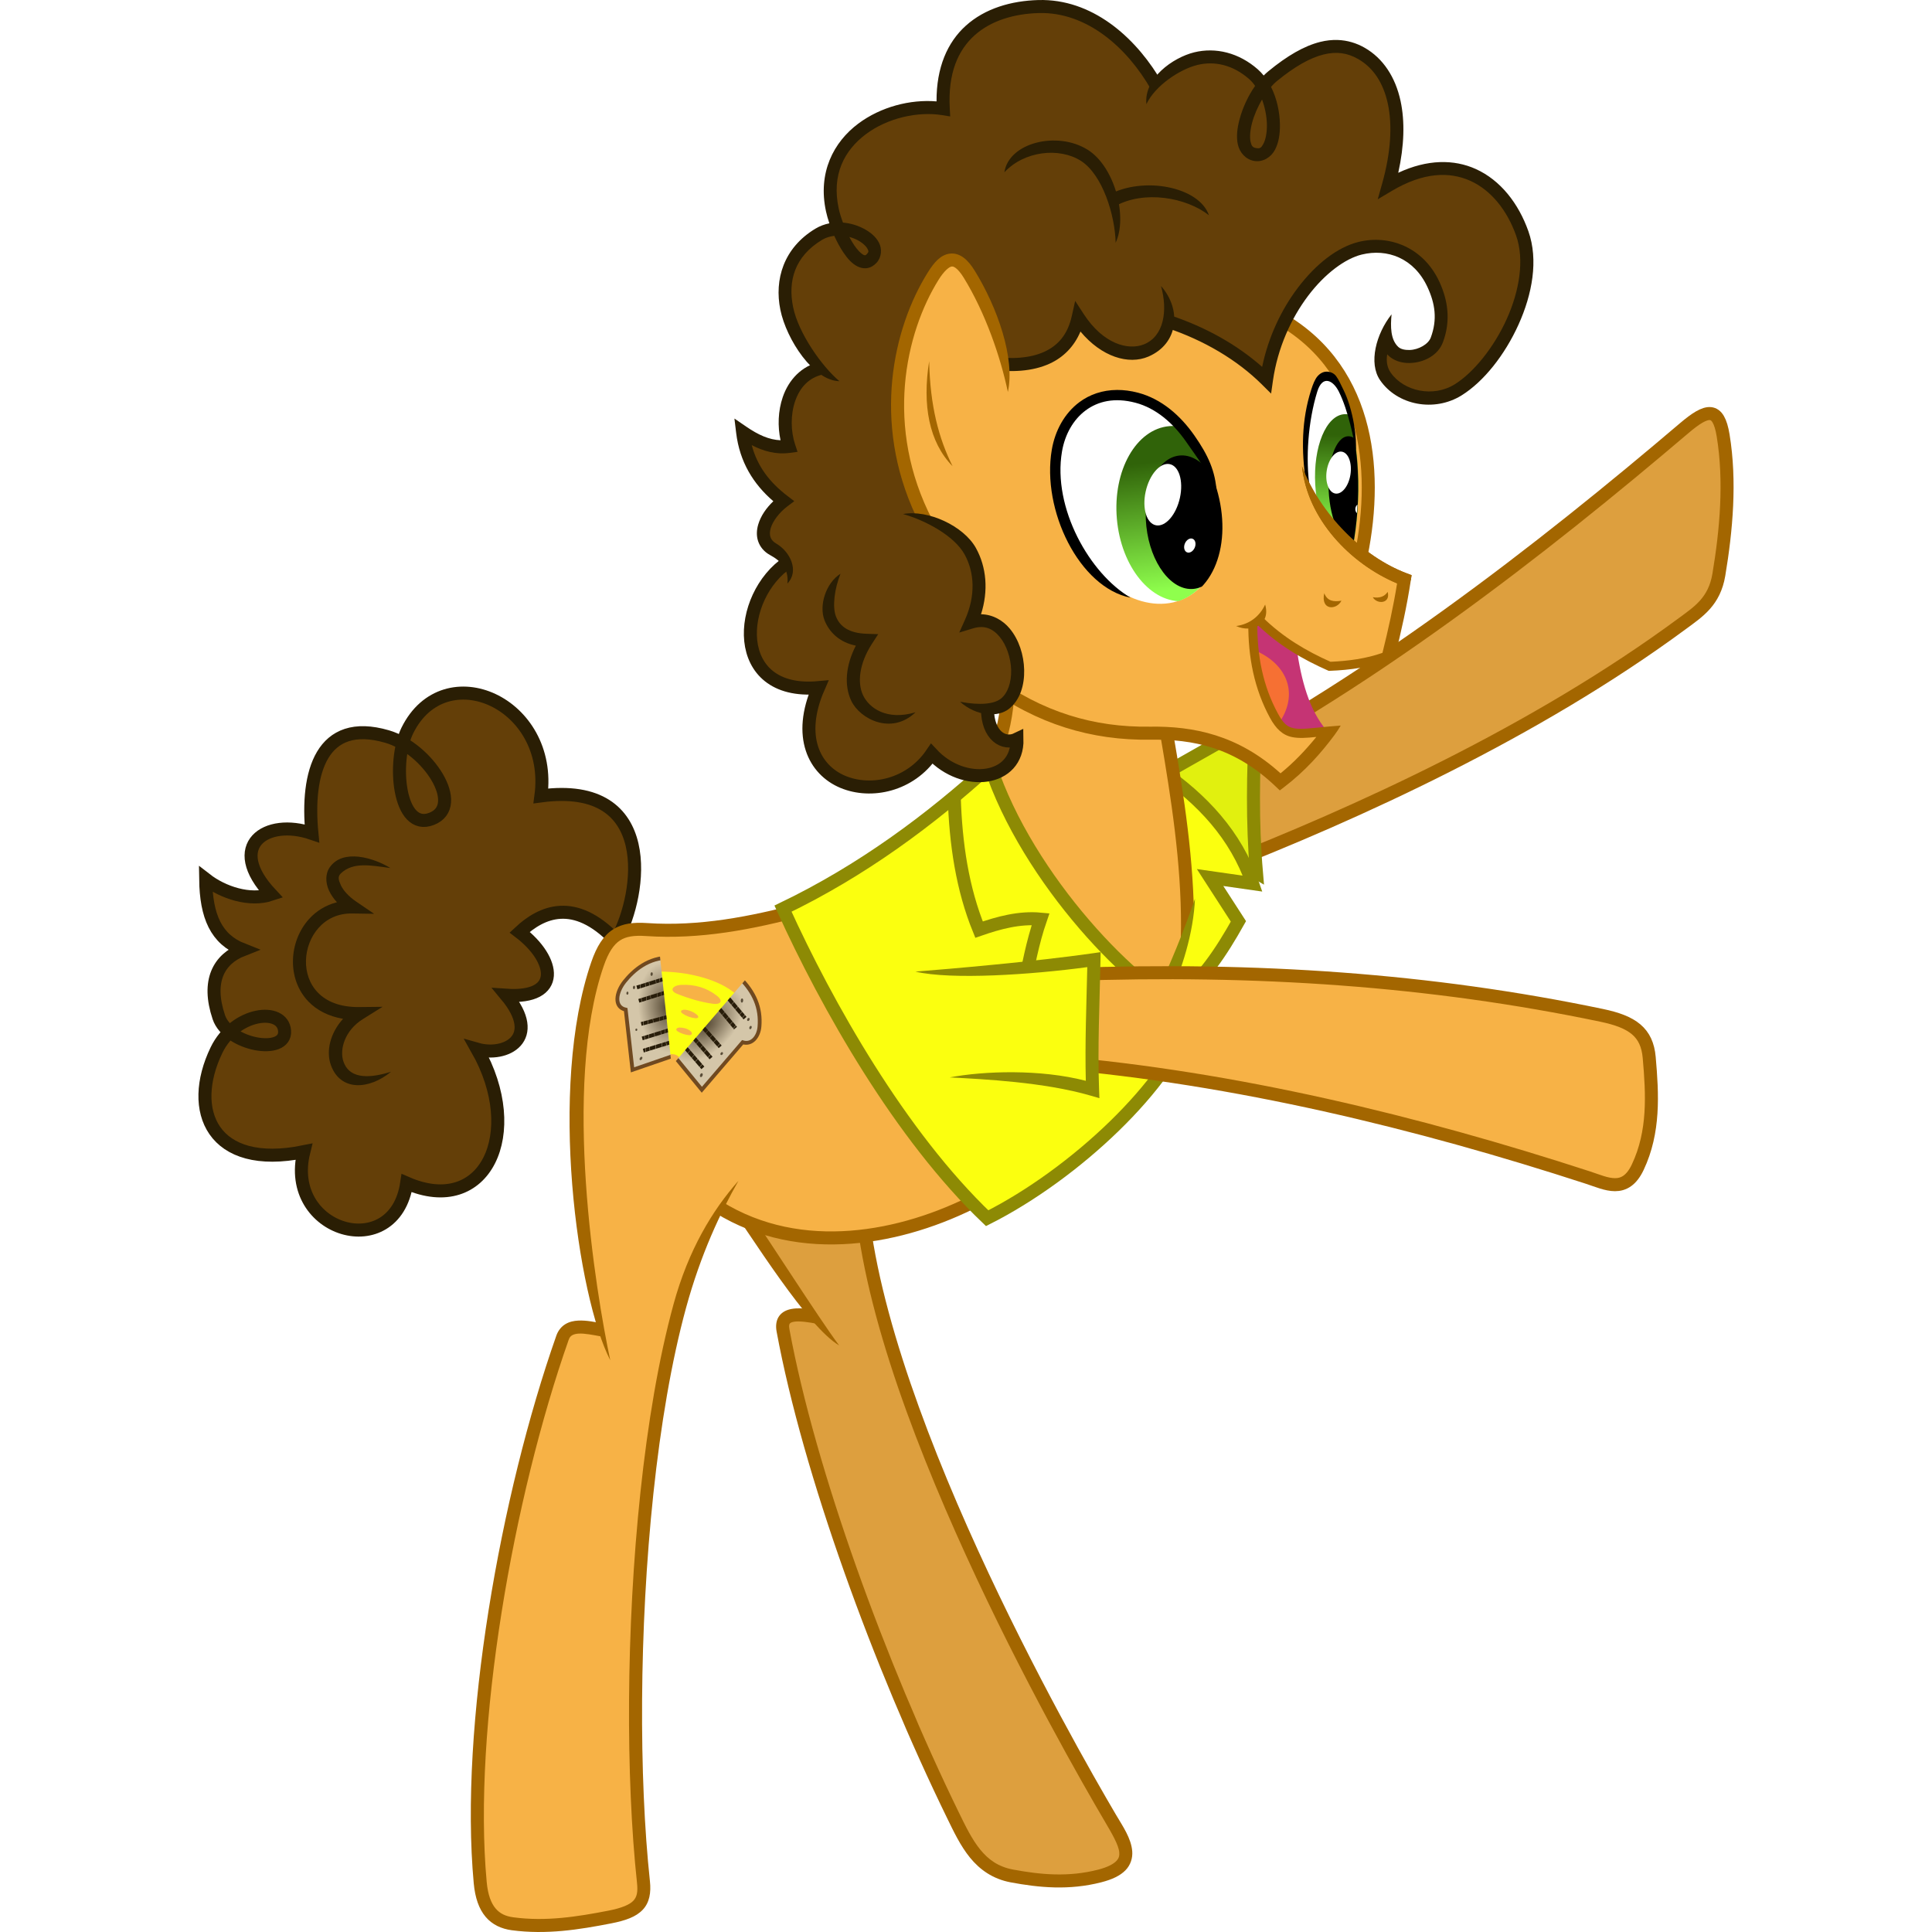 <?xml version="1.0" encoding="UTF-8" standalone="no"?>
<!-- Created with Inkscape (http://www.inkscape.org/) -->

<svg
   xmlns:dc="http://purl.org/dc/elements/1.1/"
   xmlns:cc="http://creativecommons.org/ns#"
   xmlns:rdf="http://www.w3.org/1999/02/22-rdf-syntax-ns#"
   xmlns:svg="http://www.w3.org/2000/svg"
   xmlns="http://www.w3.org/2000/svg"
   xmlns:xlink="http://www.w3.org/1999/xlink"
   xmlns:sodipodi="http://sodipodi.sourceforge.net/DTD/sodipodi-0.dtd"
   xmlns:inkscape="http://www.inkscape.org/namespaces/inkscape"
   width="5786.301"
   height="5786.299"
   id="svg2"
   version="1.1"
   inkscape:version="0.48.4 r9939"
   viewBox="0 0 5786.301 5786.299"
   sodipodi:docname="Cheese Sandwich.svg"
   inkscape:export-filename="C:\Vectors\Vector All the Ponies\Cheese Sandwich.png"
   inkscape:export-xdpi="90"
   inkscape:export-ydpi="90">
  <title
     id="title4115">Cheese Sandwich</title>
  <defs
     id="defs4">
    <linearGradient
       id="linearGradient4545">
      <stop
         style="stop-color:#8fff4d;stop-opacity:1;"
         offset="0"
         id="stop4547" />
      <stop
         style="stop-color:#306309;stop-opacity:1;"
         offset="1"
         id="stop4549" />
    </linearGradient>
    <clipPath
       clipPathUnits="userSpaceOnUse"
       id="clipPath4249">
      <ellipse
         style="opacity:0.5;color:#000000;fill:#00ff00;fill-opacity:1;fill-rule:nonzero;stroke:#ff0000;stroke-width:1px;stroke-opacity:1;marker:none;visibility:visible;display:inline;overflow:visible;enable-background:accumulate"
         id="ellipse4251"
         cx="1974.713"
         cy="2612.757"
         rx="229.832"
         ry="324.946"
         transform="matrix(0.946,-0.325,0.32,0.948,0,0)"
         sodipodi:cx="1974.7125"
         sodipodi:cy="2612.7573"
         sodipodi:rx="229.8315"
         sodipodi:ry="324.94592" />
    </clipPath>
    <clipPath
       clipPathUnits="userSpaceOnUse"
       id="clipPath4253">
      <ellipse
         style="opacity:0.5;color:#000000;fill:#00ff00;fill-opacity:1;fill-rule:nonzero;stroke:#ff0000;stroke-width:1px;stroke-opacity:1;marker:none;visibility:visible;display:inline;overflow:visible;enable-background:accumulate"
         id="ellipse4255"
         cx="1972.939"
         cy="2615.068"
         rx="229.625"
         ry="325.233"
         transform="matrix(0.94,-0.342,0.339,0.941,0,0)"
         sodipodi:cx="1972.9393"
         sodipodi:cy="2615.0681"
         sodipodi:rx="229.62511"
         sodipodi:ry="325.23334" />
    </clipPath>
    <clipPath
       clipPathUnits="userSpaceOnUse"
       id="clipPath4257">
      <ellipse
         style="opacity:0.5;color:#000000;fill:#00ff00;fill-opacity:1;fill-rule:nonzero;stroke:#ff0000;stroke-width:1px;stroke-opacity:1;marker:none;visibility:visible;display:inline;overflow:visible;enable-background:accumulate"
         id="ellipse4259"
         cx="1972.939"
         cy="2615.068"
         rx="229.625"
         ry="325.233"
         transform="matrix(0.907,-0.422,0.419,0.908,0,0)"
         sodipodi:cx="1972.9393"
         sodipodi:cy="2615.0681"
         sodipodi:rx="229.62511"
         sodipodi:ry="325.23334" />
    </clipPath>
    <clipPath
       clipPathUnits="userSpaceOnUse"
       id="clipPath4261">
      <path
         style="opacity:0.5;fill:#00ff00;fill-opacity:1;stroke:#ff0000;stroke-width:1px;stroke-linecap:butt;stroke-linejoin:miter;stroke-opacity:1"
         d="m 3525.634,1682.406 c 25.737,-139.752 25.56,-315.946 -33.941,-466.69 -27.341,-44.321 -54.683,-69.088 -82.024,-1.414 -20.872,87.21 -27.68,174.42 -18.385,261.63 26.728,89.137 77.732,150.964 134.35,206.475 z"
         id="path4263"
         inkscape:connector-curvature="0"
         sodipodi:nodetypes="ccccc" />
    </clipPath>
    <clipPath
       clipPathUnits="userSpaceOnUse"
       id="clipPath4265">
      <path
         style="opacity:0.5;fill:#00ff00;fill-opacity:1;stroke:#ff0000;stroke-width:1px;stroke-linecap:butt;stroke-linejoin:miter;stroke-opacity:1"
         d="m 3436.523,1865.132 c 32.736,-138.209 41.425,-314.17 -10.416,-467.83 -25.077,-45.695 -51.138,-71.863 -81.85,-5.717 -25.234,85.994 -36.421,172.727 -31.526,260.305 22.209,90.417 70.038,154.836 123.791,213.242 z"
         id="path4267"
         inkscape:connector-curvature="0"
         sodipodi:nodetypes="ccccc" />
    </clipPath>
    <clipPath
       clipPathUnits="userSpaceOnUse"
       id="clipPath4269">
      <path
         style="opacity:0.5;fill:#00ff00;fill-opacity:1;stroke:#ff0000;stroke-width:1px;stroke-linecap:butt;stroke-linejoin:miter;stroke-opacity:1"
         d="m 3424.483,1860.127 c 33.63,-138.26 43.458,-314.235 -7.389,-467.822 -24.781,-45.659 -50.673,-71.789 -81.813,-5.598 -25.79,86.033 -37.538,172.783 -33.21,260.355 21.625,90.386 69.037,154.736 122.413,213.065 z"
         id="path4271"
         inkscape:connector-curvature="0"
         sodipodi:nodetypes="ccccc" />
    </clipPath>
    <clipPath
       clipPathUnits="userSpaceOnUse"
       id="clipPath4273">
      <path
         style="opacity:0.5;fill:#00ff00;fill-opacity:1;stroke:#ff0000;stroke-width:1px;stroke-linecap:butt;stroke-linejoin:miter;stroke-opacity:1"
         d="m 3525.634,1682.406 c 25.737,-139.752 25.56,-315.946 -33.941,-466.69 -27.341,-44.321 -54.683,-69.088 -82.024,-1.414 -20.872,87.21 -27.68,174.42 -18.385,261.63 26.728,89.137 77.732,150.964 134.35,206.475 z"
         id="path4275"
         inkscape:connector-curvature="0"
         sodipodi:nodetypes="ccccc" />
    </clipPath>
    <radialGradient
       inkscape:collect="always"
       xlink:href="#linearGradient4313"
       id="radialGradient4327"
       cx="349.658"
       cy="449.15"
       fx="349.658"
       fy="449.15"
       r="186.348"
       gradientTransform="matrix(-0.919,0.16,-0.263,-1.513,792,989.122)"
       gradientUnits="userSpaceOnUse" />
    <linearGradient
       inkscape:collect="always"
       id="linearGradient4313">
      <stop
         style="stop-color:#5a4d38;stop-opacity:1"
         offset="0"
         id="stop4315" />
      <stop
         style="stop-color:#d4c6a9;stop-opacity:1"
         offset="1"
         id="stop4317" />
    </linearGradient>
    <clipPath
       clipPathUnits="userSpaceOnUse"
       id="clipPath4300">
      <path
         id="path4302"
         style="opacity:0.5;fill:#00ff00;fill-opacity:1;stroke:#ff0000;stroke-width:1px;stroke-linecap:butt;stroke-linejoin:miter;stroke-opacity:1"
         d="m 848.571,183.857 -441.429,547.143 200,194.286 354.286,-375.714 C 996.496,411.876 934.943,291.193 848.571,183.857 z M 295.714,25.286 401.429,708.143 l -292.857,90 -94.286,-495.714 C 29.905,153.36 127.736,63.894 295.714,25.286 z"
         inkscape:connector-curvature="0"
         sodipodi:nodetypes="cccccccccc" />
    </clipPath>
    <radialGradient
       inkscape:collect="always"
       xlink:href="#linearGradient4313"
       id="radialGradient4319"
       cx="613.522"
       cy="491.538"
       fx="613.522"
       fy="491.538"
       r="263.094"
       gradientTransform="matrix(0.462,0.436,-0.728,0.771,687.976,-170.562)"
       gradientUnits="userSpaceOnUse" />
    <clipPath
       clipPathUnits="userSpaceOnUse"
       id="clipPath4296">
      <path
         id="path4298"
         style="opacity:0.5;fill:#00ff00;fill-opacity:1;stroke:#ff0000;stroke-width:1px;stroke-linecap:butt;stroke-linejoin:miter;stroke-opacity:1"
         d="m 848.571,183.857 -441.429,547.143 200,194.286 354.286,-375.714 C 996.496,411.876 934.943,291.193 848.571,183.857 z M 295.714,25.286 401.429,708.143 l -292.857,90 -94.286,-495.714 C 29.905,153.36 127.736,63.894 295.714,25.286 z"
         inkscape:connector-curvature="0"
         sodipodi:nodetypes="cccccccccc" />
    </clipPath>
    <clipPath
       clipPathUnits="userSpaceOnUse"
       id="clipPath4292">
      <path
         id="path4294"
         style="opacity:0.5;fill:#00ff00;fill-opacity:1;stroke:#ff0000;stroke-width:1px;stroke-linecap:butt;stroke-linejoin:miter;stroke-opacity:1"
         d="m 848.571,183.857 -441.429,547.143 200,194.286 354.286,-375.714 C 996.496,411.876 934.943,291.193 848.571,183.857 z M 295.714,25.286 401.429,708.143 l -292.857,90 -94.286,-495.714 C 29.905,153.36 127.736,63.894 295.714,25.286 z"
         inkscape:connector-curvature="0"
         sodipodi:nodetypes="cccccccccc" />
    </clipPath>
    <clipPath
       clipPathUnits="userSpaceOnUse"
       id="clipPath4288">
      <path
         id="path4290"
         style="opacity:0.5;fill:#00ff00;fill-opacity:1;stroke:#ff0000;stroke-width:1px;stroke-linecap:butt;stroke-linejoin:miter;stroke-opacity:1"
         d="m 848.571,183.857 -441.429,547.143 200,194.286 354.286,-375.714 C 996.496,411.876 934.943,291.193 848.571,183.857 z M 295.714,25.286 401.429,708.143 l -292.857,90 -94.286,-495.714 C 29.905,153.36 127.736,63.894 295.714,25.286 z"
         inkscape:connector-curvature="0"
         sodipodi:nodetypes="cccccccccc" />
    </clipPath>
    <radialGradient
       inkscape:collect="always"
       xlink:href="#linearGradient4313"
       id="radialGradient4405"
       cx="352.295"
       cy="395.914"
       fx="352.295"
       fy="395.914"
       r="99.602"
       gradientTransform="matrix(-1.72,0.299,-0.492,-2.831,2046.229,3926.481)"
       gradientUnits="userSpaceOnUse" />
    <radialGradient
       inkscape:collect="always"
       xlink:href="#linearGradient4313"
       id="radialGradient4395"
       cx="613.522"
       cy="485.457"
       fx="613.522"
       fy="485.457"
       r="197"
       gradientTransform="matrix(0.617,0.583,-0.972,1.03,1600.006,2164.33)"
       gradientUnits="userSpaceOnUse" />
    <filter
       inkscape:collect="always"
       id="filter4385"
       x="-0.312"
       width="1.624"
       y="-0.195"
       height="1.39"
       color-interpolation-filters="sRGB">
      <feGaussianBlur
         inkscape:collect="always"
         stdDeviation="1.857"
         id="feGaussianBlur4387" />
    </filter>
    <filter
       inkscape:collect="always"
       id="filter4381"
       x="-0.3"
       width="1.6"
       y="-0.2"
       height="1.4"
       color-interpolation-filters="sRGB">
      <feGaussianBlur
         inkscape:collect="always"
         stdDeviation="1.786"
         id="feGaussianBlur4383" />
    </filter>
    <filter
       inkscape:collect="always"
       id="filter4377"
       x="-0.3"
       width="1.6"
       y="-0.2"
       height="1.4"
       color-interpolation-filters="sRGB">
      <feGaussianBlur
         inkscape:collect="always"
         stdDeviation="1.607"
         id="feGaussianBlur4379" />
    </filter>
    <filter
       inkscape:collect="always"
       id="filter4369"
       x="-0.268"
       width="1.536"
       y="-0.217"
       height="1.434"
       color-interpolation-filters="sRGB">
      <feGaussianBlur
         inkscape:collect="always"
         stdDeviation="1.357"
         id="feGaussianBlur4371" />
    </filter>
    <filter
       inkscape:collect="always"
       id="filter4361"
       x="-0.268"
       width="1.536"
       y="-0.217"
       height="1.435"
       color-interpolation-filters="sRGB">
      <feGaussianBlur
         inkscape:collect="always"
         stdDeviation="1.923"
         id="feGaussianBlur4363" />
    </filter>
    <filter
       inkscape:collect="always"
       id="filter4357"
       x="-0.287"
       width="1.574"
       y="-0.206"
       height="1.412"
       color-interpolation-filters="sRGB">
      <feGaussianBlur
         inkscape:collect="always"
         stdDeviation="2.088"
         id="feGaussianBlur4359" />
    </filter>
    <filter
       inkscape:collect="always"
       id="filter4353"
       x="-0.256"
       width="1.512"
       y="-0.226"
       height="1.452"
       color-interpolation-filters="sRGB">
      <feGaussianBlur
         inkscape:collect="always"
         stdDeviation="1.724"
         id="feGaussianBlur4355" />
    </filter>
    <filter
       inkscape:collect="always"
       id="filter4349"
       x="-0.288"
       width="1.575"
       y="-0.206"
       height="1.412"
       color-interpolation-filters="sRGB">
      <feGaussianBlur
         inkscape:collect="always"
         stdDeviation="1.797"
         id="feGaussianBlur4351" />
    </filter>
    <filter
       inkscape:collect="always"
       id="filter4345"
       x="-0.268"
       width="1.536"
       y="-0.217"
       height="1.435"
       color-interpolation-filters="sRGB">
      <feGaussianBlur
         inkscape:collect="always"
         stdDeviation="1.758"
         id="feGaussianBlur4347" />
    </filter>
    <filter
       inkscape:collect="always"
       id="filter4341"
       x="-0.331"
       width="1.663"
       y="-0.188"
       height="1.376"
       color-interpolation-filters="sRGB">
      <feGaussianBlur
         inkscape:collect="always"
         stdDeviation="2.071"
         id="feGaussianBlur4343" />
    </filter>
    <linearGradient
       inkscape:collect="always"
       xlink:href="#linearGradient4545"
       id="linearGradient4551"
       x1="2883.181"
       y1="2062.162"
       x2="2869.391"
       y2="1672.248"
       gradientUnits="userSpaceOnUse" />
    <linearGradient
       inkscape:collect="always"
       xlink:href="#linearGradient4545"
       id="linearGradient4559"
       x1="3407.715"
       y1="1827.037"
       x2="3429.039"
       y2="1525.424"
       gradientUnits="userSpaceOnUse" />
  </defs>
  <sodipodi:namedview
     id="base"
     pagecolor="#ffffff"
     bordercolor="#666666"
     borderopacity="1.0"
     inkscape:pageopacity="0.0"
     inkscape:pageshadow="2"
     inkscape:zoom="0.088388348"
     inkscape:cx="2903.0746"
     inkscape:cy="2876.0715"
     inkscape:document-units="px"
     inkscape:current-layer="layer2"
     showgrid="false"
     fit-margin-top="0"
     fit-margin-left="594.26"
     fit-margin-right="594.26"
     fit-margin-bottom="0"
     inkscape:window-width="1280"
     inkscape:window-height="1002"
     inkscape:window-x="-8"
     inkscape:window-y="-2"
     inkscape:window-maximized="1"
     inkscape:snap-global="false"
     inkscape:object-paths="true"
     inkscape:object-nodes="true"
     showguides="false" />
  <g
     inkscape:groupmode="layer"
     id="layer14"
     inkscape:label="Background"
     sodipodi:insensitive="true"
     style="display:none"
     transform="translate(525.066,-44.362)">
    <rect
       style="color:#000000;fill:#000000;fill-opacity:1;fill-rule:nonzero;stroke:#00ff00;stroke-width:1;stroke-linecap:butt;stroke-linejoin:miter;stroke-miterlimit:4;stroke-opacity:1;stroke-dasharray:none;stroke-dashoffset:0;marker:none;visibility:visible;display:inline;overflow:visible;enable-background:accumulate"
       id="rect4562"
       width="4740.444"
       height="6064.148"
       x="-11.314"
       y="-30.207" />
  </g>
  <g
     inkscape:groupmode="layer"
     id="layer2"
     inkscape:label="Shadow"
     style="opacity:0.2;display:none"
     sodipodi:insensitive="true"
     transform="translate(525.066,-44.362)">
    <ellipse
       style="color:#000000;fill:#000000;fill-opacity:1;fill-rule:nonzero;stroke:none;stroke-width:1px;marker:none;visibility:visible;display:inline;overflow:visible;enable-background:accumulate"
       id="path4074"
       cx="2076.874"
       cy="5717.157"
       rx="1511.188"
       ry="238.396"
       sodipodi:cx="2076.8738"
       sodipodi:cy="5717.1572"
       sodipodi:rx="1511.1882"
       sodipodi:ry="238.39598"
       d="m 3588.062,5717.157 c 0,131.662 -676.582,238.396 -1511.188,238.396 -834.606,0 -1511.188,-106.734 -1511.188,-238.396 0,-131.662 676.582,-238.396 1511.188,-238.396 834.606,0 1511.188,106.734 1511.188,238.396 z" />
  </g>
  <g
     inkscape:groupmode="layer"
     id="layer3"
     inkscape:label="Rear Legs"
     style="display:inline"
     sodipodi:insensitive="true"
     transform="translate(525.066,-44.362)">
    <path
       style="fill:#dd9f3e;fill-opacity:1;stroke:none"
       d="m 2051.429,3585.714 c 20.977,636.577 621.693,1687.186 748.571,1902.857 42.097,71.558 92.471,142.444 -31.429,174.286 -92.817,23.854 -179.296,15.588 -262.857,0 -98.835,-18.437 -136.44,-99.443 -177.143,-182.857 C 2110.442,5032.978 1898.287,4452.997 1820,4028.572 c -10.547,-57.18 38.404,-52.647 95.959,-40.476 l -292.442,-420.543 z"
       id="path4077-0"
       inkscape:connector-curvature="0"
       sodipodi:nodetypes="csssssccc" />
    <path
       style="font-style:normal;font-variant:normal;font-weight:normal;font-stretch:normal;text-indent:0;text-align:start;text-decoration:none;line-height:normal;letter-spacing:normal;word-spacing:normal;text-transform:none;direction:ltr;block-progression:tb;writing-mode:lr-tb;text-anchor:start;baseline-shift:baseline;color:#000000;fill:#a36600;fill-opacity:1;stroke:none;stroke-width:39;marker:none;visibility:visible;display:inline;overflow:visible;enable-background:accumulate;font-family:sans-serif;-inkscape-font-specification:sans-serif"
       d="m 2070.918,3585.072 -38.978,1.285 c 10.679,324.059 167.212,746.558 336.324,1116.728 169.112,370.171 351.293,687.202 414.93,795.373 21.345,36.283 42.192,71.566 43.898,93.65 0.853,11.042 -1.005,18.017 -9.32,26.469 -8.315,8.452 -25.078,17.946 -54.055,25.393 -88.938,22.857 -172.027,15.088 -254.426,-0.283 -44.795,-8.356 -74.058,-29.77 -98.824,-60.201 -24.767,-30.431 -43.967,-70.221 -64.371,-112.037 -217.4,-445.526 -429.198,-1025.052 -506.92,-1446.414 -2.021,-10.958 -0.248,-14.69 1.125,-16.535 1.373,-1.845 4.66,-4.168 12.57,-5.551 15.819,-2.766 45.05,1.101 73.195,7.053 l -27.439,-44.764 c -18.031,-2.608 -35.908,-3.601 -52.473,-0.705 -13.74,2.403 -27.846,8.2 -37.135,20.676 -9.289,12.476 -11.448,29.268 -8.195,46.9 78.852,427.489 291.363,1007.924 510.223,1456.441 20.299,41.599 40.252,84.018 69.172,119.553 28.92,35.535 67.88,63.843 121.92,73.924 84.724,15.805 174.59,24.568 271.287,-0.283 32.973,-8.474 56.375,-19.784 72.147,-35.814 15.771,-16.031 21.919,-37.22 20.404,-56.824 -3.03,-39.209 -28.418,-75.147 -49.17,-110.422 -63.242,-107.501 -244.859,-423.609 -413.068,-791.805 -168.21,-368.196 -322.522,-789.289 -332.82,-1101.807 z"
       id="path4077"
       inkscape:connector-curvature="0"
       sodipodi:nodetypes="ccsssssssssssccsssssssssssc" />
    <path
       style="font-style:normal;font-variant:normal;font-weight:normal;font-stretch:normal;text-indent:0;text-align:start;text-decoration:none;line-height:normal;letter-spacing:normal;word-spacing:normal;text-transform:none;direction:ltr;block-progression:tb;writing-mode:lr-tb;text-anchor:start;baseline-shift:baseline;color:#000000;fill:#a36600;fill-opacity:1;stroke:none;stroke-width:39;marker:none;visibility:visible;display:inline;overflow:visible;enable-background:accumulate;font-family:sans-serif;-inkscape-font-specification:sans-serif"
       d="m 1652.549,3572.717 -32.203,21.998 c 114.589,167.756 273.129,422.812 367.802,479.175 -60.891,-81.018 -221.22,-333.723 -335.599,-501.173 z"
       id="path4081"
       inkscape:connector-curvature="0"
       sodipodi:nodetypes="cccc" />
    <path
       style="fill:#dd9f3e;fill-opacity:1;stroke:#a36600;stroke-width:39;stroke-linecap:butt;stroke-linejoin:miter;stroke-miterlimit:4;stroke-opacity:1;stroke-dasharray:none"
       d="m 3121.429,2642.857 c 414.314,-161.499 951.819,-405.744 1392.857,-731.429 47.552,-35.115 95.159,-65.494 108.571,-145.714 22.354,-133.701 35.45,-279.363 12.857,-417.143 -14.296,-87.181 -47.905,-80.301 -117.143,-21.428 -416.929,354.51 -965.71,786.436 -1524.286,1061.428"
       id="path4106"
       inkscape:connector-curvature="0"
       sodipodi:nodetypes="cssssc" />
    <path
       style="fill:#e1f00f;fill-opacity:1;stroke:#8d8a04;stroke-width:39;stroke-linecap:butt;stroke-linejoin:miter;stroke-miterlimit:4;stroke-opacity:1;stroke-dasharray:none"
       d="m 2928.571,2380 307.143,-174.286 c -7.762,151.905 -10.687,300.657 2.283,452.562 l -270.855,-156.848"
       id="path4108"
       inkscape:connector-curvature="0"
       sodipodi:nodetypes="cccc" />
    <path
       style="fill:#fbff0f;fill-opacity:1;stroke:#8d8a04;stroke-width:39;stroke-linecap:butt;stroke-linejoin:miter;stroke-miterlimit:4;stroke-opacity:1;stroke-dasharray:none"
       d="m 2949.645,2351.329 c 125.672,86.885 226.336,193.42 276.782,339.411 l -127.279,-18.183 84.853,131.32 c -51.276,91.314 -108.352,178.232 -181.827,230.315 l -113.137,-14.142 z"
       id="path4121"
       inkscape:connector-curvature="0"
       sodipodi:nodetypes="ccccccc" />
  </g>
  <g
     inkscape:groupmode="layer"
     id="layer4"
     inkscape:label="Tail"
     style="display:inline"
     sodipodi:insensitive="true"
     transform="translate(525.066,-44.362)">
    <path
       style="fill:#643f08;fill-opacity:1;stroke:#2a1e04;stroke-width:39;stroke-linecap:butt;stroke-linejoin:miter;stroke-miterlimit:4;stroke-opacity:1;stroke-dasharray:none"
       d="m 1324.31,2853.375 c 70.638,-128.951 122.523,-472.318 -229.305,-425.274 37.137,-278.391 -287.912,-422.851 -400.02,-195.97 -45.294,91.664 -27.672,303.921 72.731,264.66 100.403,-39.261 -11.54,-210.956 -133.34,-246.477 -197.027,-57.46 -242.942,108.423 -225.264,289.914 -136.892,-46.944 -259.321,36.806 -122.228,182.838 -63.877,21.382 -144.432,-5.338 -195.97,-45.457 1.538,111.041 31.235,179.775 111.117,211.122 -71.708,27.968 -108.17,93.741 -71.721,202.031 28.421,84.439 201.864,113.968 196.98,41.416 -4.884,-72.552 -148.671,-57.211 -204.051,57.579 -86.939,180.205 -13.373,359.872 261.63,304.056 -59.961,240.154 272.051,335.944 308.097,93.944 234.53,102.078 353.987,-149.29 211.122,-401.031 84.899,24.171 194.5,-32.227 86.873,-161.624 166.902,11.504 148.556,-106.22 40.406,-188.899 65.709,-61.255 163.068,-104.738 285.873,22.223 z"
       id="path4111"
       inkscape:connector-curvature="0"
       sodipodi:nodetypes="ccszsccccszsccccccc" />
    <path
       style="font-style:normal;font-variant:normal;font-weight:normal;font-stretch:normal;text-indent:0;text-align:start;text-decoration:none;line-height:normal;letter-spacing:normal;word-spacing:normal;text-transform:none;direction:ltr;block-progression:tb;writing-mode:lr-tb;text-anchor:start;baseline-shift:baseline;color:#000000;fill:#2a1e04;fill-opacity:1;stroke:none;stroke-width:39;marker:none;visibility:visible;display:inline;overflow:visible;enable-background:accumulate;font-family:sans-serif;-inkscape-font-specification:sans-serif"
       d="m 462.68,2641.689 c -14.012,20.061 -13.008,46.63 -2.297,70.053 5.482,11.988 13.472,23.665 23.752,34.818 -33.703,8.486 -62.104,26.496 -83.404,50.02 -30.576,33.767 -47.226,78.313 -48.377,123.141 -1.151,44.827 13.502,90.51 46.793,124.721 24.683,25.365 59.346,43.762 103.242,51.293 -38.331,42.092 -51.888,96.899 -36.07,139.66 28.683,77.541 113.737,73.361 179.889,18.784 -78.134,24.709 -127.331,15.377 -142.809,-30.87 -11.832,-35.354 3.507,-92.491 58.363,-126.772 l 58.877,-36.793 -69.422,0.758 c -59.509,0.649 -98.932,-17.375 -124.121,-43.26 -25.189,-25.885 -36.673,-60.788 -35.756,-96.522 0.917,-35.733 14.539,-71.724 38.299,-97.963 23.76,-26.239 56.984,-43.245 100.764,-42.547 l 65.145,1.041 -53.861,-36.658 c -23.956,-16.304 -39.066,-34.271 -45.834,-49.07 -6.768,-14.8 -10.428,-25.52 0.164,-35.533 37.099,-35.069 90.154,-23.623 148.189,-15.835 -49.822,-30.783 -142.221,-58.738 -181.525,-2.466 z"
       id="path4113"
       inkscape:connector-curvature="0"
       sodipodi:nodetypes="sscssscscssccsssccssscs" />
  </g>
  <g
     inkscape:groupmode="layer"
     id="layer5"
     inkscape:label="Body + Back Right Leg"
     style="display:inline"
     sodipodi:insensitive="true"
     transform="translate(525.066,-44.362)">
    <path
       style="fill:#f7b246;fill-opacity:1;stroke:none"
       d="m 1622.93,3668.542 c -228.583,392.384 -282.741,1436.379 -220.839,2012.25 6.691,62.248 -16.182,88.508 -101.015,105.056 -95.215,18.573 -190.395,33.545 -290.924,20.203 -54.091,-7.179 -89.392,-40.894 -96.975,-123.239 -42.872,-465.577 79.563,-1157.605 246.477,-1632.06 16,-45.479 72.251,-31.49 117.423,-23.305 -98.214,-360.482 -105.214,-814.965 -15.078,-1081.447 28.203,-96.661 85.856,-127.876 162,-118 145.133,11.533 286.162,-13.879 426,-50 l 540,862 c -221.903,102.924 -455.67,173.049 -767.069,28.542 z"
       id="path4134-4"
       inkscape:connector-curvature="0"
       sodipodi:nodetypes="cssssscccccc" />
    <path
       id="path4126"
       style="fill:#f7b246;fill-opacity:1;stroke:#a36600;stroke-width:39;stroke-linecap:butt;stroke-linejoin:miter;stroke-miterlimit:4;stroke-opacity:1;stroke-dasharray:none"
       d="m 2401.429,2387.143 c 85.145,-106.698 98.395,-237.36 92.857,-374.286 l 447.143,58.572 c 44.492,300.937 152.723,742.081 41.428,1105.714 l -580,460 C 2177.442,3754.058 1873.812,3812.777 1627.143,3660"
       inkscape:connector-curvature="0"
       sodipodi:nodetypes="cccccc" />
    <path
       style="font-style:normal;font-variant:normal;font-weight:normal;font-stretch:normal;text-indent:0;text-align:start;text-decoration:none;line-height:normal;letter-spacing:normal;word-spacing:normal;text-transform:none;direction:ltr;block-progression:tb;writing-mode:lr-tb;text-anchor:start;baseline-shift:baseline;color:#000000;fill:#a36600;fill-opacity:1;stroke:none;stroke-width:39;marker:none;visibility:visible;display:inline;overflow:visible;enable-background:accumulate;font-family:sans-serif;-inkscape-font-specification:sans-serif"
       d="m 1875.859,2748.676 c -153.972,41.239 -307.93,70.82 -463.074,60.236 -39.683,-2.707 -73.858,0.826 -102.363,19.449 -28.505,18.623 -48.41,50.349 -64.494,97.035 -130.189,377.905 -41.212,1002.976 56.707,1192.8 -43.509,-204.462 -144.287,-818.843 -19.834,-1180.097 14.635,-42.482 30.486,-65.025 48.953,-77.09 18.467,-12.065 42.478,-15.638 78.377,-13.19 161.798,11.038 320.087,-19.762 475.818,-61.473 z"
       id="path4128"
       inkscape:connector-curvature="0"
       sodipodi:nodetypes="cssscssscc" />
    <path
       style="font-style:normal;font-variant:normal;font-weight:normal;font-stretch:normal;text-indent:0;text-align:start;text-decoration:none;line-height:normal;letter-spacing:normal;word-spacing:normal;text-transform:none;direction:ltr;block-progression:tb;writing-mode:lr-tb;text-anchor:start;baseline-shift:baseline;color:#000000;fill:#a36600;fill-opacity:1;stroke:none;stroke-width:39;marker:none;visibility:visible;display:inline;overflow:visible;enable-background:accumulate;font-family:sans-serif;-inkscape-font-specification:sans-serif"
       d="m 1492.189,3950.42 c -44.76,163.382 -77.312,358.086 -99.094,562.604 -43.564,409.035 -44.023,856.993 -10.393,1169.854 3.062,28.487 -0.334,42.914 -10.98,54.199 -10.647,11.285 -33.541,21.667 -74.379,29.633 -94.751,18.483 -187.573,32.892 -284.625,20.012 -23.647,-3.138 -40.478,-11.117 -53.584,-26.668 -13.106,-15.551 -22.979,-40.366 -26.539,-79.029 -42.399,-460.445 79.52,-1152.128 245.455,-1623.799 2.709,-7.7 5.884,-11.02 10.41,-13.746 4.526,-2.726 11.213,-4.559 20.01,-5.031 17.593,-0.944 42.024,4.001 65.131,8.188 l 6.953,-38.375 c -22.065,-3.998 -48.346,-10.141 -74.172,-8.756 -12.913,0.693 -26.11,3.378 -38.043,10.565 -11.932,7.186 -21.789,19.174 -27.08,34.213 -167.893,477.238 -290.844,1169.608 -247.5,1640.318 4.022,43.682 15.592,76.898 35.555,100.586 19.963,23.688 47.83,36.155 78.273,40.195 104.007,13.803 201.544,-1.731 297.223,-20.395 43.996,-8.582 74.954,-19.602 95.279,-41.147 20.326,-21.544 25.02,-51.371 21.391,-85.133 -33.202,-308.875 -32.852,-755.481 10.396,-1161.553 21.624,-203.036 53.981,-396.022 97.926,-556.43 43.944,-160.407 102.979,-285.291 156.795,-379.849 -77.612,87.585 -149.649,206.161 -194.408,369.544 z"
       id="path4134"
       inkscape:connector-curvature="0"
       sodipodi:nodetypes="ssssssssscsccssssssssssscs" />
    <path
       style="fill:#fbff0f;fill-opacity:1;stroke:#8d8a04;stroke-width:39;stroke-linecap:butt;stroke-linejoin:miter;stroke-miterlimit:4;stroke-opacity:1;stroke-dasharray:none"
       d="m 2440,2337.143 c -178.06,162.416 -383.396,314.7 -620,428.571 132.237,291.413 352.063,679.441 611.428,927.143 261.664,-131.906 548.96,-400.416 615.714,-610 C 2878.872,3017.318 2551.514,2676.581 2440,2337.143 z"
       id="path4155"
       inkscape:connector-curvature="0"
       sodipodi:nodetypes="ccccc" />
    <path
       style="fill:none;stroke:#8d8a04;stroke-width:39;stroke-linecap:butt;stroke-linejoin:miter;stroke-miterlimit:4;stroke-opacity:1;stroke-dasharray:none"
       d="m 2332.897,2430.621 c 4.218,141.204 24.409,275.754 74.246,397.95 59.23,-20.631 121.254,-37.415 184.286,-31.429 -24.168,70 -38.392,145.714 -51.429,215.714"
       id="path4163"
       inkscape:connector-curvature="0"
       sodipodi:nodetypes="cccc" />
    <path
       style="fill:#fbff0f;fill-opacity:1;stroke:none"
       d="m 3054.701,2733.167 c -16.846,83.677 -48.602,161.39 -84.146,237.588 l 94.752,-3.535 z"
       id="path4564"
       inkscape:connector-curvature="0"
       sodipodi:nodetypes="cccc" />
    <path
       style="font-style:normal;font-variant:normal;font-weight:normal;font-stretch:normal;text-indent:0;text-align:start;text-decoration:none;line-height:normal;letter-spacing:normal;word-spacing:normal;text-transform:none;direction:ltr;block-progression:tb;writing-mode:lr-tb;text-anchor:start;baseline-shift:baseline;color:#000000;fill:#8d8a04;fill-opacity:1;stroke:none;stroke-width:39;marker:none;visibility:visible;display:inline;overflow:visible;enable-background:accumulate;font-family:sans-serif;-inkscape-font-specification:sans-serif"
       d="m 2937.375,3022.773 35.352,16.475 c 42.952,-92.17 76.65,-201.436 81.198,-303.252 -34.849,101.225 -74.431,196.398 -116.549,286.777 z"
       id="path4157"
       inkscape:connector-curvature="0"
       sodipodi:nodetypes="cccc" />
  </g>
  <g
     inkscape:groupmode="layer"
     id="layer13"
     inkscape:label="Cutie Mark"
     style="display:inline"
     sodipodi:insensitive="true"
     transform="translate(525.066,-44.362)">
    <g
       id="g4513"
       transform="matrix(0.475,0,-0.023,0.475,945.19,1679.454)">
      <path
         d="m 1336.963,3036.601 c -17.29,-0.435 -30.367,13.012 -10,25 22.442,13.209 45.805,19.997 69,23 20.424,2.645 29.048,-12.063 9,-27 -22.403,-16.692 -46.048,-20.448 -68,-21 z m 26.731,-112.35 c -16.437,-0.659 -35.859,8.56 -12.122,24.244 25.733,17.003 52.968,25.807 79.802,29.294 16.814,2.185 30.789,-5.692 9.112,-23.274 -17.636,-14.304 -49.522,-29.17 -76.792,-30.264 z m -30.305,-156.574 c -53.036,2.854 -76.089,35.441 -22.223,56.569 75.261,29.52 152.66,52.12 229.305,62.63 41.973,5.755 72.012,-13.901 18.183,-53.538 -64.485,-47.483 -140.567,-70.219 -225.264,-65.66 z m -145.462,-83.843 c 179.933,-1.716 385.301,49.219 493.965,142.431 l -333.35,405.071 c -15.425,-24.586 -41.173,-30.245 -72.731,-25.254 z"
         style="fill:#fbff0f;fill-opacity:1;fill-rule:evenodd;stroke:none;display:inline"
         id="path4310"
         inkscape:connector-curvature="0" />
      <path
         clip-path="url(#clipPath4300)"
         sodipodi:nodetypes="cccccc"
         inkscape:connector-curvature="0"
         id="path4260"
         d="M 322.857,52.429 415.714,669.571 161.429,759.571 102.857,382.429 C 32.834,350.845 28.206,294.456 68.571,221 135.163,126.133 219.925,69.942 322.857,52.429 z"
         style="fill:url(#radialGradient4327);fill-opacity:1;stroke:none;display:inline"
         transform="translate(892.963,2545.601)" />
      <path
         clip-path="url(#clipPath4296)"
         sodipodi:nodetypes="cccccc"
         inkscape:connector-curvature="0"
         id="path4258"
         d="M 825.714,188.143 421.429,675.286 604.286,888.143 845.714,585.286 c 76.161,4.781 113.787,-43.424 98.571,-164.286 -7.339,-89.114 -58.451,-162.594 -118.571,-232.857 z"
         style="fill:url(#radialGradient4319);fill-opacity:1;stroke:none;display:inline"
         transform="translate(892.963,2545.601)" />
      <path
         clip-path="url(#clipPath4292)"
         sodipodi:nodetypes="cscccccscc"
         inkscape:connector-curvature="0"
         id="path4241"
         d="m 809.062,178.143 c 95.06,90.444 142.446,188.383 138.081,307.143 -2.253,61.291 -40.95,117.002 -101.429,98.571 L 603.03,883.265 416.378,667.97 159.755,757.724 98.571,378.143 C 22.148,361.901 31.22,269.912 82.857,201 135.564,130.66 227.505,46.929 361.429,51 z"
         style="fill:none;stroke:#704920;stroke-width:24;stroke-linecap:butt;stroke-linejoin:miter;stroke-miterlimit:4;stroke-opacity:1;stroke-dasharray:none;display:inline"
         transform="translate(892.963,2545.601)" />
      <path
         clip-path="url(#clipPath4288)"
         sodipodi:nodetypes="cccccccccccccccccccc"
         inkscape:connector-curvature="0"
         id="path4243"
         d="M 162.143,238.143 350,178.857 M 178.571,322.429 372.857,261 m -172.143,207.143 205,-55.714 M 211.429,559.571 412.857,496 m -190.714,140.714 195,-60.714 M 853.571,431.714 715,275.286 M 796.429,494.571 653.571,332.429 m 52.143,280 -154.286,-165.714 m 100,236.429 -127.857,-140 m 79.286,202.143 -150,-165"
         style="fill:none;stroke:#281d0a;stroke-width:24;stroke-linecap:butt;stroke-linejoin:miter;stroke-miterlimit:4;stroke-opacity:1;stroke-dasharray:none;stroke-dashoffset:21.6;display:inline"
         transform="translate(892.963,2545.601)" />
      <path
         sodipodi:nodetypes="cccccccccc"
         inkscape:connector-curvature="0"
         d="m 1067.72,2709.088 68.69,520.229 m 22.223,-31.315 -58.589,-498.005 m 23.233,2.02 75.761,499.015 m 35.355,-31.315 -67.68,-474.772 m 23.392,-5.488 72.857,487.143"
         style="fill:none;stroke:url(#radialGradient4405);stroke-width:2;stroke-linecap:butt;stroke-linejoin:miter;stroke-miterlimit:4;stroke-opacity:1;stroke-dasharray:none;display:inline"
         id="path4253" />
      <path
         sodipodi:nodetypes="cccccccc"
         inkscape:connector-curvature="0"
         id="path4256"
         d="m 1372.786,3225.276 318.198,-372.746 m 25.305,29.754 -321.279,376.328 m 31.315,15.152 321.228,-361.635 m 16.162,21.213 -311.127,380.827"
         style="fill:none;stroke:url(#radialGradient4395);stroke-width:2;stroke-linecap:butt;stroke-linejoin:miter;stroke-miterlimit:4;stroke-opacity:1;stroke-dasharray:none;display:inline" />
      <ellipse
         ry="11.429"
         rx="7.143"
         cy="2699.523"
         cx="1144.313"
         id="path4262"
         style="color:#000000;fill:#5a4d38;fill-opacity:1;fill-rule:nonzero;stroke:none;stroke-width:1px;marker:none;visibility:visible;display:inline;overflow:visible;filter:url(#filter4385);enable-background:accumulate"
         d="m 1151.456,2699.523 c 0,6.312 -3.198,11.428 -7.143,11.428 -3.945,0 -7.143,-5.117 -7.143,-11.428 0,-6.312 3.198,-11.429 7.143,-11.429 3.945,0 7.143,5.117 7.143,11.429 z"
         sodipodi:cx="1144.3129"
         sodipodi:cy="2699.5225"
         sodipodi:rx="7.1428571"
         sodipodi:ry="11.428572" />
      <ellipse
         ry="10.714"
         rx="7.143"
         cy="2783.744"
         cx="1037.249"
         id="path4264"
         style="color:#000000;fill:#5a4d38;fill-opacity:1;fill-rule:nonzero;stroke:none;stroke-width:1px;marker:none;visibility:visible;display:inline;overflow:visible;filter:url(#filter4381);enable-background:accumulate"
         d="m 1044.392,2783.744 c 0,5.917 -3.198,10.714 -7.143,10.714 -3.945,0 -7.143,-4.797 -7.143,-10.714 0,-5.917 3.198,-10.714 7.143,-10.714 3.945,0 7.143,4.797 7.143,10.714 z"
         sodipodi:cx="1037.249"
         sodipodi:cy="2783.7437"
         sodipodi:rx="7.1428571"
         sodipodi:ry="10.714286" />
      <ellipse
         ry="9.643"
         rx="6.429"
         cy="2819.815"
         cx="997.249"
         id="path4266"
         style="color:#000000;fill:#5a4d38;fill-opacity:1;fill-rule:nonzero;stroke:none;stroke-width:1px;marker:none;visibility:visible;display:inline;overflow:visible;filter:url(#filter4377);enable-background:accumulate"
         d="m 1003.678,2819.815 c 0,5.326 -2.878,9.643 -6.429,9.643 -3.55,0 -6.429,-4.317 -6.429,-9.643 0,-5.326 2.878,-9.643 6.429,-9.643 3.55,0 6.429,4.317 6.429,9.643 z"
         sodipodi:cx="997.24902"
         sodipodi:cy="2819.8152"
         sodipodi:rx="6.4285712"
         sodipodi:ry="9.6428576" />
      <ellipse
         ry="7.5"
         rx="6.071"
         cy="3050.529"
         cx="1064.749"
         id="path4268"
         style="color:#000000;fill:#5a4d38;fill-opacity:1;fill-rule:nonzero;stroke:none;stroke-width:1px;marker:none;visibility:visible;display:inline;overflow:visible;filter:url(#filter4369);enable-background:accumulate"
         d="m 1070.821,3050.529 c 0,4.142 -2.718,7.5 -6.072,7.5 -3.353,0 -6.071,-3.358 -6.071,-7.5 0,-4.142 2.718,-7.5 6.071,-7.5 3.353,0 6.072,3.358 6.072,7.5 z"
         sodipodi:cx="1064.749"
         sodipodi:cy="3050.5293"
         sodipodi:rx="6.0714288"
         sodipodi:ry="7.5" />
      <ellipse
         transform="matrix(0.871,0.491,-0.491,0.871,892.963,2545.601)"
         ry="11.429"
         rx="7.5"
         cy="494.507"
         cx="519.624"
         id="path4270"
         style="color:#000000;fill:#5a4d38;fill-opacity:1;fill-rule:nonzero;stroke:none;stroke-width:1px;marker:none;visibility:visible;display:inline;overflow:visible;filter:url(#filter4361);enable-background:accumulate"
         d="m 527.124,494.507 c 0,6.312 -3.358,11.429 -7.5,11.429 -4.142,0 -7.5,-5.117 -7.5,-11.429 0,-6.312 3.358,-11.429 7.5,-11.429 4.142,0 7.5,5.117 7.5,11.429 z"
         sodipodi:cx="519.62421"
         sodipodi:cy="494.50665"
         sodipodi:rx="7.5"
         sodipodi:ry="11.428572" />
      <ellipse
         transform="matrix(0.95,0.314,-0.314,0.95,892.963,2545.601)"
         ry="12.5"
         rx="8.214"
         cy="564.126"
         cx="813.221"
         id="path4272"
         style="color:#000000;fill:#5a4d38;fill-opacity:1;fill-rule:nonzero;stroke:none;stroke-width:1px;marker:none;visibility:visible;display:inline;overflow:visible;filter:url(#filter4357);enable-background:accumulate"
         d="m 821.435,564.126 c 0,6.904 -3.678,12.5 -8.214,12.5 -4.537,0 -8.214,-5.596 -8.214,-12.5 0,-6.904 3.678,-12.5 8.214,-12.5 4.537,0 8.214,5.596 8.214,12.5 z"
         sodipodi:cx="813.22076"
         sodipodi:cy="564.1261"
         sodipodi:rx="8.2142859"
         sodipodi:ry="12.5" />
      <ellipse
         transform="matrix(0.866,0.499,-0.499,0.866,892.963,2545.601)"
         ry="9.643"
         rx="7.5"
         cy="209.738"
         cx="949.044"
         id="path4274"
         style="color:#000000;fill:#5a4d38;fill-opacity:1;fill-rule:nonzero;stroke:none;stroke-width:1px;marker:none;visibility:visible;display:inline;overflow:visible;filter:url(#filter4353);enable-background:accumulate"
         d="m 956.544,209.738 c 0,5.326 -3.358,9.643 -7.5,9.643 -4.142,0 -7.5,-4.317 -7.5,-9.643 0,-5.326 3.358,-9.643 7.5,-9.643 4.142,0 7.5,4.317 7.5,9.643 z"
         sodipodi:cx="949.04364"
         sodipodi:cy="209.73802"
         sodipodi:rx="7.5"
         sodipodi:ry="9.6428576" />
      <ellipse
         transform="matrix(0.959,0.284,-0.284,0.959,892.963,2545.601)"
         ry="10.714"
         rx="7.143"
         cy="217.728"
         cx="993.503"
         id="path4276"
         style="color:#000000;fill:#5a4d38;fill-opacity:1;fill-rule:nonzero;stroke:none;stroke-width:1px;marker:none;visibility:visible;display:inline;overflow:visible;filter:url(#filter4349);enable-background:accumulate"
         d="m 1000.645,217.728 c 0,5.917 -3.198,10.714 -7.143,10.714 -3.945,0 -7.143,-4.797 -7.143,-10.714 0,-5.917 3.198,-10.714 7.143,-10.714 3.945,0 7.143,4.797 7.143,10.714 z"
         sodipodi:cx="993.50256"
         sodipodi:cy="217.72833"
         sodipodi:rx="7.1428571"
         sodipodi:ry="10.714286" />
      <ellipse
         transform="matrix(0.932,0.363,-0.363,0.932,892.963,2545.601)"
         ry="10"
         rx="7.5"
         cy="92.45"
         cx="974.836"
         id="path4278"
         style="color:#000000;fill:#5a4d38;fill-opacity:1;fill-rule:nonzero;stroke:none;stroke-width:1px;marker:none;visibility:visible;display:inline;overflow:visible;filter:url(#filter4345);enable-background:accumulate"
         d="m 982.336,92.45 c 0,5.523 -3.358,10 -7.5,10 -4.142,0 -7.5,-4.477 -7.5,-10 0,-5.523 3.358,-10 7.5,-10 4.142,0 7.5,4.477 7.5,10 z"
         sodipodi:cx="974.83569"
         sodipodi:cy="92.450035"
         sodipodi:rx="7.5"
         sodipodi:ry="10" />
      <ellipse
         ry="13.214"
         rx="7.5"
         cy="2866.244"
         cx="1721.892"
         id="path4280"
         style="color:#000000;fill:#5a4d38;fill-opacity:1;fill-rule:nonzero;stroke:none;stroke-width:1px;marker:none;visibility:visible;display:inline;overflow:visible;filter:url(#filter4341);enable-background:accumulate"
         d="m 1729.392,2866.244 c 0,7.298 -3.358,13.214 -7.5,13.214 -4.142,0 -7.5,-5.916 -7.5,-13.214 0,-7.298 3.358,-13.214 7.5,-13.214 4.142,0 7.5,5.916 7.5,13.214 z"
         sodipodi:cx="1721.892"
         sodipodi:cy="2866.2437"
         sodipodi:rx="7.5"
         sodipodi:ry="13.214286" />
    </g>
  </g>
  <g
     inkscape:groupmode="layer"
     id="layer6"
     inkscape:label="Front Right Leg"
     style="display:inline"
     sodipodi:insensitive="true"
     transform="translate(525.066,-44.362)">
    <path
       style="fill:#f7b246;fill-opacity:1;stroke:#a36600;stroke-width:39;stroke-linecap:butt;stroke-linejoin:miter;stroke-miterlimit:4;stroke-opacity:1;stroke-dasharray:none"
       d="m 2677.143,2962.857 c 558.839,-19.852 1081.687,15.143 1594.979,122.511 91.942,19.232 135.519,50.339 142.164,126.061 9.765,111.289 15.63,222.795 -34.286,328.571 -37.892,80.295 -94.102,49.162 -148.571,31.429 -512.133,-166.73 -1057.427,-298.882 -1597.98,-345.224"
       id="path4166"
       inkscape:connector-curvature="0"
       sodipodi:nodetypes="cssssc" />
    <path
       style="fill:#fbff0f;fill-opacity:1;stroke:none"
       d="m 2214,2952 c 182.807,0.176 364.485,-6.426 542,-38 -12.215,134.353 -18.271,266.242 -4,390 -145.333,-31.411 -290.667,-45.226 -436,-34 z"
       id="path4541"
       inkscape:connector-curvature="0"
       sodipodi:nodetypes="ccccc" />
    <path
       style="font-style:normal;font-variant:normal;font-weight:normal;font-stretch:normal;text-indent:0;text-align:start;text-decoration:none;line-height:normal;letter-spacing:normal;word-spacing:normal;text-transform:none;direction:ltr;block-progression:tb;writing-mode:lr-tb;text-anchor:start;baseline-shift:baseline;color:#000000;fill:#8d8a04;fill-opacity:1;stroke:none;stroke-width:39;marker:none;visibility:visible;display:inline;overflow:visible;enable-background:accumulate;font-family:sans-serif;-inkscape-font-specification:sans-serif"
       d="m 2771.389,2895.998 -22.738,3.272 c -172.99,24.894 -427.128,46.818 -532.048,55.057 107.212,25.21 346.478,9.3 514.763,-13.45 -2.662,115.656 -7.26,229.305 -4.418,340.496 -136.238,-35.467 -305.887,-29.599 -407.519,-10.187 102.015,5.27 282.965,14.1 422.261,54.679 l 25.943,7.557 -1.004,-27.002 c -4.629,-124.662 1.601,-253.935 4.295,-387.455 z"
       id="path4168"
       inkscape:connector-curvature="0"
       sodipodi:nodetypes="ccccccccccc" />
  </g>
  <g
     inkscape:groupmode="layer"
     id="layer7"
     inkscape:label="Head"
     style="display:inline"
     sodipodi:insensitive="true"
     transform="translate(525.066,-44.362)">
    <path
       style="fill:#f7b246;fill-opacity:1;stroke:none"
       d="m 3252.691,962.571 c 246.627,134.192 367.561,364.251 299.813,738.219 l 130.108,84.853 -45.255,226.274 -173.948,29.698 c -72.96,-36.913 -153.75,-76.822 -219.203,-140.007 l -25.456,14.142 c 11.945,95.956 29.979,192.24 74.953,277.186 43.962,68.998 102.499,45.688 156.978,48.083 l -144.25,152.735 c -108.582,-116.518 -225.221,-149.786 -345.068,-149.907 -191.797,18.731 -358.466,-56.766 -520.431,-149.907 l -299.813,-526.087 367.696,-599.627 z"
       id="path4533"
       inkscape:connector-curvature="0"
       sodipodi:nodetypes="ccccccccccccccc" />
    <path
       style="fill:#c53474;stroke:none"
       d="m 3358,1984 c 14.267,98.4 37.434,185.9 90,248 -51.992,2.225 -105.956,30.1 -153,-32 -39.818,-86.294 -69.34,-178.472 -72,-286 l 22,-12 z"
       id="path4207"
       inkscape:connector-curvature="0"
       sodipodi:nodetypes="cccccc" />
    <path
       style="fill:#f67033;stroke:none"
       d="m 3304,2212 c 62.195,-87.369 27.596,-177.541 -69,-219 2.161,82.618 32.514,152.225 69,219 z"
       id="path4205"
       inkscape:connector-curvature="0"
       sodipodi:nodetypes="ccc" />
    <path
       style="fill:none;stroke:#a36600;stroke-width:39;stroke-linecap:butt;stroke-linejoin:miter;stroke-miterlimit:4;stroke-opacity:1;stroke-dasharray:none"
       d="m 3551.696,1706.852 c 53.553,-264.075 19.176,-572.331 -262.64,-719.229"
       id="path4171"
       inkscape:connector-curvature="0"
       sodipodi:nodetypes="cc" />
    <path
       style="font-style:normal;font-variant:normal;font-weight:normal;font-stretch:normal;text-indent:0;text-align:start;text-decoration:none;line-height:normal;letter-spacing:normal;word-spacing:normal;text-transform:none;direction:ltr;block-progression:tb;writing-mode:lr-tb;text-anchor:start;baseline-shift:baseline;color:#000000;fill:#a36600;fill-opacity:1;stroke:none;stroke-width:39;marker:none;visibility:visible;display:inline;overflow:visible;enable-background:accumulate;font-family:sans-serif;-inkscape-font-specification:sans-serif"
       d="m 3374.423,1441.118 c 15.757,157.356 144.338,291.557 284.78,350.507 -11.071,69.104 -26.421,138.458 -43.814,208.053 -48.7,17.148 -102.141,24.435 -155.633,26.67 -71.004,-31.567 -141.853,-72.574 -204.553,-134.522 l -18.977,19.205 c 66.569,65.77 141.674,108.774 215.469,141.32 l 2.85,1.258 3.111,-0.119 c 61.258,-2.334 123.68,-11.014 180.92,-33.658 4.317,-1.708 8.7,-3.245 13.049,-4.868 0.293,-0.979 0.631,-1.946 0.88,-2.937 19.156,-76.218 36.189,-152.728 47.771,-229.537 l 2.352,-15.592 -14.756,-5.562 c -131.385,-49.526 -257.207,-175.574 -313.45,-320.218 z"
       transform="translate(-3.9166667e-5,0)"
       id="path4173"
       inkscape:connector-curvature="0"
       sodipodi:nodetypes="cccccccccscscccc" />
    <path
       style="font-style:normal;font-variant:normal;font-weight:normal;font-stretch:normal;text-indent:0;text-align:start;text-decoration:none;line-height:normal;letter-spacing:normal;word-spacing:normal;text-transform:none;direction:ltr;block-progression:tb;writing-mode:lr-tb;text-anchor:start;baseline-shift:baseline;color:#000000;fill:#a36600;fill-opacity:1;stroke:none;stroke-width:39;marker:none;visibility:visible;display:inline;overflow:visible;enable-background:accumulate;font-family:sans-serif;-inkscape-font-specification:sans-serif"
       d="m 3213.644,1909.865 c -1.023,103.163 18.081,197.937 64.483,283.701 18.346,33.91 38.624,52.762 66.83,58.432 20.018,4.024 42.593,2.575 72.379,-0.531 -31.485,38.496 -65.661,75.299 -107.295,108.951 -126.829,-114.763 -260.389,-141.673 -390.994,-139.703 -167.558,2.528 -322.497,-43.745 -468.965,-151.76 l -23.148,31.387 c 152.815,112.695 317.528,162.012 492.701,159.369 129.317,-1.951 253.208,22.97 376.156,140.41 l 12.057,11.518 13.248,-10.121 c 62.438,-47.692 109.694,-100.862 150.717,-155.916 6.306,-8.463 13.291,-19.039 18.523,-28.205 -10.84,0.71 -24.538,1.776 -35.349,2.838 -51.859,5.091 -84.293,9.396 -104.707,5.293 -20.414,-4.103 -31.701,-13.933 -48.406,-44.809 -43.924,-81.186 -62.219,-170.902 -61.23,-270.584 z"
       transform="translate(-3.9166667e-5,0)"
       id="path4175"
       inkscape:connector-curvature="0"
       sodipodi:nodetypes="cssccsccscccscssscc" />
    <path
       style="fill:#a36600;fill-opacity:1;stroke:none"
       d="m 3177.031,1919.287 c 41.552,-5.332 71.725,-30.887 86.974,-64.347 17.272,59.242 -38.98,86.377 -86.974,64.347 z"
       id="path4199"
       inkscape:connector-curvature="0"
       sodipodi:nodetypes="ccc" />
    <path
       style="fill:#a36600;fill-opacity:1;stroke:none"
       d="m 3441,1821 c -11.167,52.362 37.213,50.982 51.5,22.5 -24.078,3.809 -42.079,1.175 -51.5,-22.5 z"
       id="path4201"
       inkscape:connector-curvature="0"
       sodipodi:nodetypes="ccc" />
    <path
       style="fill:#a36600;fill-opacity:1;stroke:none"
       d="m 3586.5,1833 c 21.037,3.627 35.46,-2.298 44.5,-16 9.341,36.045 -32.584,37.899 -44.5,16 z"
       id="path4203"
       inkscape:connector-curvature="0"
       sodipodi:nodetypes="ccc" />
  </g>
  <g
     inkscape:groupmode="layer"
     id="layer9"
     inkscape:label="Eyes"
     style="display:inline"
     sodipodi:insensitive="true"
     transform="translate(525.066,-44.362)">
    <path
       style="fill:#ffffff;stroke:none"
       d="m 3358,1258 c 60.982,-138.173 125.706,-104.194 192,2 13.498,156.104 18.788,311.182 -10,462 l -172,-142 z"
       id="path4237"
       inkscape:connector-curvature="0"
       sodipodi:nodetypes="ccccc"
       clip-path="url(#clipPath4273)" />
    <path
       style="fill:#ffffff;stroke:none"
       d="m 2944,1884 c 259.449,-45.047 208.012,-262.808 190,-462 -117.987,-163.642 -264.686,-229.666 -436,-212 -105.298,156 -98.061,312 -44,468 77.925,104.067 164.535,191.73 290,206 z"
       id="path4235"
       inkscape:connector-curvature="0"
       sodipodi:nodetypes="ccccc"
       clip-path="url(#clipPath4257)" />
    <ellipse
       style="color:#000000;fill:url(#linearGradient4551);fill-opacity:1;fill-rule:nonzero;stroke:none;stroke-width:1px;marker:none;visibility:visible;display:inline;overflow:visible;enable-background:accumulate"
       id="path4225"
       cx="2853.101"
       cy="1835.355"
       rx="180.312"
       ry="263.044"
       transform="matrix(0.996,-0.086,0.086,0.996,0,0)"
       clip-path="url(#clipPath4253)"
       sodipodi:cx="2853.1008"
       sodipodi:cy="1835.3551"
       sodipodi:rx="180.31224"
       sodipodi:ry="263.0437"
       d="m 3033.413,1835.355 c 0,145.275 -80.729,263.044 -180.312,263.044 -99.584,0 -180.312,-117.769 -180.312,-263.044 0,-145.275 80.728,-263.044 180.312,-263.044 99.584,0 180.312,117.769 180.312,263.044 z" />
    <ellipse
       style="color:#000000;fill:#000000;fill-opacity:1;fill-rule:nonzero;stroke:none;stroke-width:1px;marker:none;visibility:visible;display:inline;overflow:visible;enable-background:accumulate"
       id="path4227"
       cx="2837.78"
       cy="1914.987"
       rx="120.854"
       ry="200.865"
       transform="matrix(0.995,-0.104,0.107,0.994,0,0)"
       clip-path="url(#clipPath4249)"
       sodipodi:cx="2837.7795"
       sodipodi:cy="1914.9872"
       sodipodi:rx="120.85407"
       sodipodi:ry="200.86525"
       d="m 2958.634,1914.987 c 0,110.935 -54.108,200.865 -120.854,200.865 -66.746,0 -120.854,-89.93 -120.854,-200.865 0,-110.935 54.108,-200.865 120.854,-200.865 66.746,0 120.854,89.93 120.854,200.865 z" />
    <ellipse
       style="color:#000000;fill:url(#linearGradient4559);fill-opacity:1;fill-rule:nonzero;stroke:none;stroke-width:1px;marker:none;visibility:visible;display:inline;overflow:visible;enable-background:accumulate"
       id="path4229"
       cx="3421.909"
       cy="1668.768"
       rx="99.641"
       ry="206.517"
       transform="matrix(0.999,-0.051,0.057,0.998,0,0)"
       clip-path="url(#clipPath4269)"
       sodipodi:cx="3421.9092"
       sodipodi:cy="1668.7683"
       sodipodi:rx="99.641319"
       sodipodi:ry="206.51714"
       d="m 3521.55,1668.768 c 0,114.056 -44.611,206.517 -99.641,206.517 -55.03,0 -99.641,-92.461 -99.641,-206.517 0,-114.056 44.611,-206.517 99.641,-206.517 55.03,0 99.641,92.461 99.641,206.517 z" />
    <ellipse
       style="color:#000000;fill:#000000;fill-opacity:1;fill-rule:nonzero;stroke:none;stroke-width:1px;marker:none;visibility:visible;display:inline;overflow:visible;enable-background:accumulate"
       id="path4231"
       cx="3438.885"
       cy="1691.795"
       rx="65.773"
       ry="160.504"
       transform="matrix(0.999,-0.052,0.05,0.999,0,0)"
       clip-path="url(#clipPath4265)"
       sodipodi:cx="3438.8845"
       sodipodi:cy="1691.7954"
       sodipodi:rx="65.773392"
       sodipodi:ry="160.50447"
       d="m 3504.658,1691.795 c 0,88.644 -29.448,160.505 -65.773,160.505 -36.326,0 -65.773,-71.86 -65.773,-160.505 0,-88.644 29.448,-160.505 65.773,-160.505 36.326,0 65.773,71.86 65.773,160.505 z" />
    <ellipse
       style="color:#000000;fill:#ffffff;fill-opacity:1;fill-rule:nonzero;stroke:none;stroke-width:1px;marker:none;visibility:visible;display:inline;overflow:visible;enable-background:accumulate"
       id="path4233"
       cx="3546.848"
       cy="1569.269"
       rx="12.728"
       ry="15.556"
       clip-path="url(#clipPath4261)"
       sodipodi:cx="3546.8477"
       sodipodi:cy="1569.2689"
       sodipodi:rx="12.727922"
       sodipodi:ry="15.556349"
       d="m 3559.576,1569.269 c 0,8.592 -5.699,15.556 -12.728,15.556 -7.029,0 -12.728,-6.965 -12.728,-15.556 0,-8.591 5.699,-15.556 12.728,-15.556 7.029,0 12.728,6.965 12.728,15.556 z" />
    <ellipse
       style="color:#000000;fill:#ffffff;fill-opacity:1;fill-rule:nonzero;stroke:none;stroke-width:1px;marker:none;visibility:visible;display:inline;overflow:visible;enable-background:accumulate"
       id="path4277"
       cx="3217.752"
       cy="975.661"
       rx="52.145"
       ry="93.84"
       transform="matrix(0.984,0.178,-0.214,0.977,0,0)"
       sodipodi:cx="3217.7524"
       sodipodi:cy="975.66144"
       sodipodi:rx="52.145496"
       sodipodi:ry="93.839783"
       d="m 3269.898,975.661 c 0,51.826 -23.346,93.84 -52.145,93.84 -28.799,0 -52.145,-42.014 -52.145,-93.84 0,-51.826 23.346,-93.84 52.145,-93.84 28.799,0 52.145,42.014 52.145,93.84 z" />
    <ellipse
       style="color:#000000;fill:#ffffff;fill-opacity:1;fill-rule:nonzero;stroke:none;stroke-width:1px;marker:none;visibility:visible;display:inline;overflow:visible;enable-background:accumulate"
       id="path4279"
       cx="3454.037"
       cy="356.25"
       rx="16"
       ry="22"
       transform="matrix(0.92,0.391,-0.391,0.92,0,0)"
       sodipodi:cx="3454.0369"
       sodipodi:cy="356.24976"
       sodipodi:rx="16"
       sodipodi:ry="22"
       d="m 3470.037,356.25 c 0,12.15 -7.163,22 -16,22 -8.837,0 -16,-9.85 -16,-22 0,-12.15 7.163,-22 16,-22 8.836,0 16,9.85 16,22 z" />
    <ellipse
       style="color:#000000;fill:#ffffff;fill-opacity:1;fill-rule:nonzero;stroke:none;stroke-width:1px;marker:none;visibility:visible;display:inline;overflow:visible;enable-background:accumulate"
       id="path4281"
       cx="3669.088"
       cy="868.494"
       rx="36.03"
       ry="63.466"
       transform="matrix(0.986,0.164,-0.154,0.988,0,0)"
       sodipodi:cx="3669.0876"
       sodipodi:cy="868.49371"
       sodipodi:rx="36.030464"
       sodipodi:ry="63.466473"
       d="m 3705.118,868.494 c 0,35.052 -16.131,63.466 -36.031,63.466 -19.899,0 -36.03,-28.415 -36.03,-63.466 0,-35.052 16.131,-63.466 36.03,-63.466 19.899,0 36.031,28.415 36.031,63.466 z" />
  </g>
  <g
     inkscape:groupmode="layer"
     id="layer8"
     inkscape:label="Eye Clipping"
     style="opacity:0.5;display:none"
     sodipodi:insensitive="true"
     transform="translate(525.066,-44.362)">
    <ellipse
       style="color:#000000;fill:#00ff00;fill-opacity:1;fill-rule:nonzero;stroke:#ff0000;stroke-width:1px;stroke-opacity:1;marker:none;visibility:visible;display:inline;overflow:visible;enable-background:accumulate"
       id="path4210"
       cx="1972.939"
       cy="2615.068"
       rx="229.625"
       ry="325.233"
       transform="matrix(0.907,-0.422,0.419,0.908,0,0)"
       sodipodi:cx="1972.9393"
       sodipodi:cy="2615.0681"
       sodipodi:rx="229.62511"
       sodipodi:ry="325.23334"
       d="m 2202.564,2615.068 c 0,179.621 -102.807,325.233 -229.625,325.233 -126.818,0 -229.625,-145.612 -229.625,-325.233 0,-179.621 102.807,-325.233 229.625,-325.233 126.819,0 229.625,145.612 229.625,325.233 z" />
    <path
       style="fill:#00ff00;fill-opacity:1;stroke:#ff0000;stroke-width:1px;stroke-linecap:butt;stroke-linejoin:miter;stroke-opacity:1"
       d="m 3525.634,1682.406 c 25.737,-139.752 25.56,-315.946 -33.941,-466.69 -27.341,-44.321 -54.683,-69.088 -82.024,-1.414 -20.872,87.21 -27.68,174.42 -18.385,261.63 26.728,89.137 77.732,150.964 134.35,206.475 z"
       id="path4212"
       inkscape:connector-curvature="0"
       sodipodi:nodetypes="ccccc" />
  </g>
  <g
     inkscape:groupmode="layer"
     id="layer10"
     inkscape:label="Eyelashes"
     style="display:inline"
     sodipodi:insensitive="true"
     transform="translate(525.066,-44.362)">
    <path
       style="font-style:normal;font-variant:normal;font-weight:normal;font-stretch:normal;text-indent:0;text-align:start;text-decoration:none;line-height:normal;letter-spacing:normal;word-spacing:normal;text-transform:none;direction:ltr;block-progression:tb;writing-mode:lr-tb;text-anchor:start;baseline-shift:baseline;color:#000000;fill:#000000;fill-opacity:1;stroke:none;stroke-width:19;marker:none;visibility:visible;display:inline;overflow:visible;enable-background:accumulate;font-family:sans-serif;-inkscape-font-specification:sans-serif"
       d="m 3447.914,1157.473 c -10.326,0.021 -19.949,5.509 -27.42,14.215 -7.471,8.706 -13.472,24.218 -18.455,39.705 -29.225,90.838 -29.835,182.388 -15.909,276.535 l 11.724,19.848 c -13.539,-91.531 -4.955,-202.255 22.274,-290.565 15.605,-50.613 47.443,-34.146 64.57,-0.072 28.53,56.758 45.749,145.896 50.633,175.338 4.177,-29.955 -6.458,-120.043 -37.141,-181.342 -7.364,-14.713 -13.685,-29.672 -21.723,-40.359 -7.11,-9.454 -18.227,-13.324 -28.553,-13.303 z"
       id="path4301"
       inkscape:connector-curvature="0"
       sodipodi:nodetypes="cssccsscsssc" />
    <path
       style="font-style:normal;font-variant:normal;font-weight:normal;font-stretch:normal;text-indent:0;text-align:start;text-decoration:none;line-height:normal;letter-spacing:normal;word-spacing:normal;text-transform:none;direction:ltr;block-progression:tb;writing-mode:lr-tb;text-anchor:start;baseline-shift:baseline;color:#000000;fill:#a36600;fill-opacity:1;stroke:none;stroke-width:39;marker:none;visibility:visible;display:inline;overflow:visible;enable-background:accumulate;font-family:sans-serif;-inkscape-font-specification:sans-serif"
       d="m 3374.423,1441.118 c 15.757,157.356 144.338,291.557 284.78,350.507 l 41.074,-9.135 2.352,-15.592 -14.756,-5.562 c -131.385,-49.526 -257.207,-175.574 -313.45,-320.218 z"
       id="path4173-5"
       inkscape:connector-curvature="0"
       sodipodi:nodetypes="cccccc" />
    <path
       style="font-style:normal;font-variant:normal;font-weight:normal;font-stretch:normal;text-indent:0;text-align:start;text-decoration:none;line-height:normal;letter-spacing:normal;word-spacing:normal;text-transform:none;direction:ltr;block-progression:tb;writing-mode:lr-tb;text-anchor:start;baseline-shift:baseline;color:#000000;fill:#000000;fill-opacity:1;stroke:none;stroke-width:31;marker:none;visibility:visible;display:inline;overflow:visible;enable-background:accumulate;font-family:sans-serif;-inkscape-font-specification:sans-serif"
       d="m 2820.572,1212.25 c -43.688,0.211 -81.999,13.645 -112.67,36.449 -44.612,33.17 -73.023,85.133 -82.844,142.596 -30.956,181.14 82.374,412.769 235.995,443.156 -122.151,-71.437 -234.417,-268.37 -205.439,-437.934 8.668,-50.722 33.597,-95.293 70.783,-122.941 37.187,-27.649 86.669,-39.406 149.012,-23.068 61.424,16.097 112.879,60.958 151.262,115.861 38.382,54.903 71.239,98.476 92.077,153.276 -3.162,-63.199 -25.393,-111.995 -66.669,-171.038 -41.276,-59.043 -97.917,-109.507 -168.812,-128.086 -21.868,-5.731 -42.837,-8.367 -62.695,-8.271 z"
       id="path4299"
       inkscape:connector-curvature="0"
       sodipodi:nodetypes="ssscsssscsss" />
  </g>
  <g
     inkscape:groupmode="layer"
     id="layer11"
     inkscape:label="Mane"
     style="display:inline"
     sodipodi:insensitive="true"
     transform="translate(525.066,-44.362)">
    <path
       style="fill:#643f08;fill-opacity:1;stroke:none"
       d="m 2236,1588 c 195.358,68.375 177.883,187.425 154,308 98.667,-18.095 237.292,234.901 36,274 9.824,85.078 55.539,86.409 96,100 -31.276,151.08 -145.693,101.643 -266,38 -206.434,227.133 -448.727,4.745 -338,-196 -316.477,-28.079 -166.403,-297.555 -94,-396 -84.299,-42.726 -87.034,-98.607 -6,-168 -63.103,-56.538 -111.96,-121.624 -122,-210 45.333,27.509 90.667,57.842 136,44 -26.441,-103.141 6.45,-180.855 92,-236 -129.821,-186.528 -165.639,-342.19 60,-412 -73.016,-269.048 79.256,-351.65 314,-366 -40.373,-256.56 342.055,-503.91 632,-82 105.963,-70.651 212.763,-111.211 324,8 198.797,-189.255 484.517,-136.669 378,298 164.554,-80.506 386.628,-76.824 422,284 -44.038,176.49 -125.515,309.925 -276,364 -167.427,-20.918 -184.056,-89.456 -150,-174 58.287,66.593 112.369,65.898 160,-38 C 3804.435,912.686 3718.272,721.988 3510,802 3381.173,889.213 3290.363,1004.939 3268,1172 c -87.46,-66.756 -180.108,-126.249 -294,-156 -93.602,158.746 -181.55,63.097 -270,-10 -31.666,98.464 -118.382,138.819 -246,136 z"
       id="path4543"
       inkscape:connector-curvature="0"
       sodipodi:nodetypes="cccccccccccccccccccccccccc" />
    <path
       style="font-style:normal;font-variant:normal;font-weight:normal;font-stretch:normal;text-indent:0;text-align:start;text-decoration:none;line-height:normal;letter-spacing:normal;word-spacing:normal;text-transform:none;direction:ltr;block-progression:tb;writing-mode:lr-tb;text-anchor:start;baseline-shift:baseline;color:#000000;fill:#2a1e04;fill-opacity:1;stroke:none;stroke-width:39;marker:none;visibility:visible;display:inline;overflow:visible;enable-background:accumulate;font-family:sans-serif;-inkscape-font-specification:sans-serif"
       d="m 1944.307,1901.846 c 14.261,36.523 45.761,66.733 93.922,76.135 -30.303,58.847 -35.971,118.942 -13.473,165.855 25.904,54.015 119.962,102.949 192.129,33.82 -86.833,25.871 -139.042,-13.313 -156.965,-50.685 -17.922,-37.372 -11.696,-95.539 26.441,-154.363 l 18.779,-28.963 -34.5,-1.135 c -54.264,-1.783 -80.584,-22.598 -92.006,-51.85 -11.422,-29.252 -4.325,-83.162 13.595,-128.03 -44.08,28.132 -65.085,95.262 -47.923,139.216 z"
       id="path4318"
       inkscape:connector-curvature="0"
       sodipodi:nodetypes="scscscccscs" />
    <path
       style="fill:none;stroke:#2a1e04;stroke-width:39;stroke-linecap:butt;stroke-linejoin:miter;stroke-miterlimit:4;stroke-opacity:1;stroke-dasharray:none"
       d="m 2432.447,2168.896 c 0.3,77.216 47.974,108.709 88.388,89.096 3.133,126.865 -160.377,146.069 -255.266,43.84 -64.321,94.473 -181.209,119.78 -266.398,84.144 -85.189,-35.636 -136.877,-135.734 -73.013,-282.134 -265.553,24.113 -245.089,-273.734 -90.51,-376.181"
       id="path4324"
       inkscape:connector-curvature="0"
       sodipodi:nodetypes="ccczcc" />
    <path
       style="font-style:normal;font-variant:normal;font-weight:normal;font-stretch:normal;text-indent:0;text-align:start;text-decoration:none;line-height:normal;letter-spacing:normal;word-spacing:normal;text-transform:none;direction:ltr;block-progression:tb;writing-mode:lr-tb;text-anchor:start;baseline-shift:baseline;color:#000000;fill:#2a1e04;fill-opacity:1;stroke:none;stroke-width:39;marker:none;visibility:visible;display:inline;overflow:visible;enable-background:accumulate;font-family:sans-serif;-inkscape-font-specification:sans-serif"
       d="m 1933.473,1127.334 c -59.075,12.382 -96.899,56.085 -114.082,106.023 -14.302,41.563 -15.751,87.814 -6.777,129.555 -34.733,-1.392 -67.245,-16.5 -102.541,-40.664 l -35.539,-24.33 5.164,42.758 c 10.553,87.393 51.581,153.455 111.383,204.879 -21.162,20.055 -37.673,43.979 -45.234,69.486 -4.838,16.32 -5.867,33.724 -0.357,50.193 5.509,16.469 17.507,31.545 35.148,41.125 34.592,18.785 57.026,43.222 52.569,85.646 36.044,-37.576 8.496,-94.997 -33.054,-119.412 -10.571,-6.211 -15.268,-12.524 -17.68,-19.733 -2.412,-7.209 -2.369,-16.161 0.766,-26.736 6.27,-21.151 25.6,-46.953 49.996,-65.318 l 20.537,-15.459 -20.422,-15.613 c -53.048,-40.552 -89.993,-88.099 -106.981,-152.209 35.304,18.31 72.762,28.681 113.846,23.227 l 23.387,-3.106 -7.451,-22.385 c -12.94,-38.872 -13.828,-88.682 0.119,-129.215 13.947,-40.532 40.409,-71.154 85.203,-80.543 z"
       id="path4326"
       inkscape:connector-curvature="0"
       sodipodi:nodetypes="cscccccssscscscccccccscc" />
    <path
       style="font-style:normal;font-variant:normal;font-weight:normal;font-stretch:normal;text-indent:0;text-align:start;text-decoration:none;line-height:normal;letter-spacing:normal;word-spacing:normal;text-transform:none;direction:ltr;block-progression:tb;writing-mode:lr-tb;text-anchor:start;baseline-shift:baseline;color:#000000;fill:#2a1e04;fill-opacity:1;stroke:none;stroke-width:39;marker:none;visibility:visible;display:inline;overflow:visible;enable-background:accumulate;font-family:sans-serif;-inkscape-font-specification:sans-serif"
       d="m 2599.906,44.42 c -5.068,-0.095 -10.169,-0.073 -15.301,0.072 -80.423,2.277 -159.454,24.66 -217.481,77.234 -54.045,48.967 -87.902,123.917 -87.264,226.295 -79.051,-6.579 -167.127,16.3 -234.512,66.664 -74.068,55.359 -121.785,146.991 -96.504,263.051 2.421,11.112 5.874,23.145 10.02,35.463 -14.302,2.856 -28.471,7.994 -41.926,16.098 -95.588,57.573 -123.153,152.806 -104.893,242.6 18.26,89.793 99.669,213.215 176.981,214.088 -52.688,-44.127 -122.933,-144.009 -138.764,-221.859 -15.831,-77.85 4.077,-151.597 86.797,-201.42 11.256,-6.779 23.783,-10.456 36.549,-11.984 7.958,17.658 17.137,34.832 27.264,49.82 12.189,18.042 25.218,33.318 42.553,41.908 8.668,4.295 19.052,6.689 29.58,4.801 10.528,-1.888 20.112,-7.974 27.516,-16.236 15.25,-17.018 16.245,-41.849 6.896,-59.777 -9.349,-17.928 -25.916,-31.746 -45.936,-42.225 -18.021,-9.432 -39.431,-16.1 -61.875,-18.008 -5.557,-14.841 -9.979,-29.285 -12.654,-41.568 -22.303,-102.39 17.254,-175.309 81.744,-223.51 64.49,-48.2 155.228,-68.491 228.185,-56.676 l 23.906,3.871 -1.318,-24.184 c -5.759,-105.602 24.866,-173.936 73.84,-218.309 48.974,-44.372 118.516,-65.061 192.399,-67.152 144.386,-4.088 265.862,104.12 337.328,230.143 l 33.926,-19.238 C 2883.253,164.402 2757.028,47.38 2599.906,44.42 z M 2018.684,754.033 c 8.858,2.365 17.23,5.615 24.713,9.531 14.856,7.776 25.509,18.165 29.441,25.705 3.932,7.54 4.269,9.436 -1.359,15.717 -3.036,3.387 -4.494,3.722 -5.356,3.877 -0.862,0.155 -2.217,0.211 -5.383,-1.357 -6.331,-3.137 -17.348,-13.698 -27.551,-28.799 -4.982,-7.374 -9.861,-15.765 -14.506,-24.674 z"
       id="path4332"
       inkscape:connector-curvature="0"
       sodipodi:nodetypes="ssscsscsscsscsssssscsscccssccscssscssc" />
    <path
       style="font-style:normal;font-variant:normal;font-weight:normal;font-stretch:normal;text-indent:0;text-align:start;text-decoration:none;line-height:normal;letter-spacing:normal;word-spacing:normal;text-transform:none;direction:ltr;block-progression:tb;writing-mode:lr-tb;text-anchor:start;baseline-shift:baseline;color:#000000;fill:#2a1e04;fill-opacity:1;stroke:none;stroke-width:39;marker:none;visibility:visible;display:inline;overflow:visible;enable-background:accumulate;font-family:sans-serif;-inkscape-font-specification:sans-serif"
       d="m 2952.108,900.873 c 20.838,73.951 8.81,151.164 -51.632,175.027 -46.761,18.462 -121.489,-0.976 -180.139,-91.412 l -25.275,-38.973 -10.117,45.336 c -12.277,55.013 -40.437,87.775 -82.191,107 -41.754,19.225 -98.58,23.573 -164.602,13.725 l -5.754,38.572 c 70.806,10.562 134.961,6.936 186.666,-16.871 40.913,-18.837 73.05,-51.2 91.871,-95.971 63.145,75.92 144.132,100.559 203.539,74.996 89.82,-38.65 100.234,-140.423 37.633,-211.429 z"
       id="path4338"
       inkscape:connector-curvature="0"
       sodipodi:nodetypes="csscssccscsc" />
    <path
       style="font-style:normal;font-variant:normal;font-weight:normal;font-stretch:normal;text-indent:0;text-align:start;text-decoration:none;line-height:normal;letter-spacing:normal;word-spacing:normal;text-transform:none;direction:ltr;block-progression:tb;writing-mode:lr-tb;text-anchor:start;baseline-shift:baseline;color:#000000;fill:#2a1e04;fill-opacity:1;stroke:none;stroke-width:39;marker:none;visibility:visible;display:inline;overflow:visible;enable-background:accumulate;font-family:sans-serif;-inkscape-font-specification:sans-serif"
       d="m 3481.635,164.127 c -17.066,-0.619 -34.651,1.252 -52.631,5.736 -47.947,11.958 -98.807,41.292 -156.117,88.523 -4.527,3.731 -8.93,7.816 -13.23,12.141 -5.428,-6.645 -11.294,-12.895 -17.725,-18.543 -56.779,-49.868 -126.212,-66.588 -190.189,-50.93 -63.978,15.658 -151.517,77.823 -143.325,155.21 26.577,-56.256 100.923,-104.683 152.596,-117.329 51.673,-12.647 106.811,-0.132 155.182,42.352 6.439,5.656 12.36,12.568 17.758,20.334 -21.059,30.013 -37.456,65.917 -46.672,100.404 -7.164,26.809 -10.131,52.704 -4.844,75.775 5.287,23.072 23.047,44.284 48.881,48.625 26.292,4.418 50.161,-11.361 61.727,-32.652 11.565,-21.292 15.723,-48.04 15.221,-76.92 -0.639,-36.74 -8.99,-77.302 -26.629,-112.23 5.326,-6.103 10.7,-11.728 16.055,-16.141 54.634,-45.027 101.197,-70.915 140.75,-80.779 39.553,-9.864 71.993,-4.908 104.254,13.555 44.541,25.49 75.148,70.436 88.781,133.887 13.633,63.451 9.432,145.01 -17.061,239.104 l -13.242,47.029 41.984,-24.988 c 94.536,-56.266 172.844,-58.444 235.32,-30.334 62.477,28.11 110.482,88.675 137.137,163.857 25.582,72.154 9.997,165.927 -28.348,250.732 -38.344,84.805 -99.358,159.967 -155.561,194.893 -64.187,39.888 -151.935,21.34 -191.529,-34.799 -10.774,-15.275 -14.053,-34.276 -10.588,-55.103 2.988,3.268 6.165,6.303 9.625,8.91 16.998,12.807 37.899,17.623 58.342,17.119 40.885,-1.008 83.916,-22.058 98.932,-62.256 24.205,-64.799 14.845,-126.132 -11.051,-181.779 -47.643,-102.379 -149.471,-141.313 -241.643,-118.584 -62.836,15.495 -127.88,65.868 -182.301,137.967 -48.156,63.799 -87.623,145.13 -106.477,236.303 -75.146,-66.499 -169.281,-119.086 -272.834,-153.709 l -12.367,36.988 c 111.123,37.154 210.494,95.919 284.445,169.344 l 27.586,27.391 5.459,-38.49 c 13.984,-98.604 54.779,-187.378 105.314,-254.33 50.536,-66.952 111.23,-111.443 160.512,-123.596 76.23,-18.798 156.467,10.188 196.945,97.172 22.962,49.343 30.24,97.164 9.877,151.678 -7.269,19.459 -36.254,36.246 -63.361,36.914 -13.554,0.334 -26.361,-2.198 -33.91,-9.279 -23.318,-21.874 -23.592,-60.908 -20.039,-97.51 -46.193,58.184 -69.76,145.921 -34.338,197.33 51.703,75.038 162.027,96.378 243.986,45.445 66.331,-41.221 129.433,-121.098 170.512,-211.951 41.079,-90.854 60.226,-193.359 29.568,-279.83 -29.37,-82.841 -83.237,-152.803 -157.893,-186.393 -64.97,-29.232 -144.664,-29.229 -231.824,11.475 18.034,-81.18 20.073,-153.828 6.949,-214.91 -15.402,-71.685 -52.336,-127.953 -107.539,-159.545 -24.989,-14.301 -51.989,-22.249 -80.432,-23.281 z m -226.897,178.285 c 8.992,24.293 14.114,51.016 14.533,75.119 0.422,24.282 -3.991,45.651 -10.496,57.627 -6.505,11.976 -10.205,14.62 -20.994,12.807 -11.247,-1.89 -14.348,-5.875 -17.328,-18.877 -2.98,-13.002 -1.623,-34.06 4.506,-56.994 6.111,-22.87 16.871,-47.604 29.779,-69.682 z"
       id="path4344"
       inkscape:connector-curvature="0"
       sodipodi:nodetypes="ssscsscsscssssscssssccsssssscsssssscccccssssssscssssscssscsssssc" />
    <path
       style="font-style:normal;font-variant:normal;font-weight:normal;font-stretch:normal;text-indent:0;text-align:start;text-decoration:none;line-height:normal;letter-spacing:normal;word-spacing:normal;text-transform:none;direction:ltr;block-progression:tb;writing-mode:lr-tb;text-anchor:start;baseline-shift:baseline;color:#000000;fill:#2a1e04;fill-opacity:1;stroke:none;stroke-width:39;marker:none;visibility:visible;display:inline;overflow:visible;enable-background:accumulate;font-family:sans-serif;-inkscape-font-specification:sans-serif"
       d="m 2483.006,560.407 c 59.945,-64.364 164.398,-75.102 228.629,-34.616 66.054,41.635 102.915,164.654 104.64,245.581 36.724,-78.073 -3.052,-228.12 -83.843,-278.575 -91.644,-57.233 -236.371,-21.026 -249.426,67.61 z"
       id="path4350"
       inkscape:connector-curvature="0"
       sodipodi:nodetypes="cscsc" />
    <path
       style="font-style:normal;font-variant:normal;font-weight:normal;font-stretch:normal;text-indent:0;text-align:start;text-decoration:none;line-height:normal;letter-spacing:normal;word-spacing:normal;text-transform:none;direction:ltr;block-progression:tb;writing-mode:lr-tb;text-anchor:start;baseline-shift:baseline;color:#000000;fill:#2a1e04;fill-opacity:1;stroke:none;stroke-width:39;marker:none;visibility:visible;display:inline;overflow:visible;enable-background:accumulate;font-family:sans-serif;-inkscape-font-specification:sans-serif"
       d="m 2795.477,627.984 19.047,34.031 c 87.309,-48.863 213.309,-26.285 281.237,27.063 -30.072,-86.651 -197.792,-117.184 -300.284,-61.095 z"
       id="path4356"
       inkscape:connector-curvature="0"
       sodipodi:nodetypes="cccc" />
  </g>
  <g
     inkscape:groupmode="layer"
     id="layer12"
     inkscape:label="Ear"
     style="display:inline"
     sodipodi:insensitive="true"
     transform="translate(525.066,-44.362)">
    <path
       style="fill:#f7b246;fill-opacity:1;stroke:none"
       d="m 2498,1214 -258,378 c -88.956,-218.582 -124.828,-447.04 14,-708 44.466,-67.46 86.861,-81.048 126,-10 79.361,113.333 95.123,226.667 118,340 z"
       id="path4535"
       inkscape:connector-curvature="0"
       sodipodi:nodetypes="ccccc" />
    <path
       style="font-style:normal;font-variant:normal;font-weight:normal;font-stretch:normal;text-indent:0;text-align:start;text-decoration:none;line-height:normal;letter-spacing:normal;word-spacing:normal;text-transform:none;direction:ltr;block-progression:tb;writing-mode:lr-tb;text-anchor:start;baseline-shift:baseline;color:#000000;fill:#a36600;fill-opacity:1;stroke:none;stroke-width:39;marker:none;visibility:visible;display:inline;overflow:visible;enable-background:accumulate;font-family:sans-serif;-inkscape-font-specification:sans-serif"
       d="m 2325.434,803.559 c -1.792,0.017 -3.585,0.134 -5.369,0.355 -28.548,3.549 -47.802,26.702 -66.596,56.744 -103.816,165.949 -167.258,447.286 -35.776,728.251 l 49.511,12.226 c -143.905,-277.592 -81.233,-559.049 19.328,-719.793 16.574,-26.493 31.597,-37.885 38.346,-38.725 3.374,-0.42 6.554,3.5e-4 12.834,4.74 6.28,4.74 14.609,14.123 23.682,28.863 65.132,105.827 110.132,237.523 132.132,342.194 22,-101.804 -31.57,-253.209 -98.917,-362.635 -10.65,-17.304 -21.26,-30.386 -33.402,-39.551 -10.624,-8.019 -23.225,-12.791 -35.772,-12.67 z"
       id="path4378"
       inkscape:connector-curvature="0"
       sodipodi:nodetypes="sssccsssscsss" />
    <path
       style="font-style:normal;font-variant:normal;font-weight:normal;font-stretch:normal;text-indent:0;text-align:start;text-decoration:none;line-height:normal;letter-spacing:normal;word-spacing:normal;text-transform:none;direction:ltr;block-progression:tb;writing-mode:lr-tb;text-anchor:start;baseline-shift:baseline;color:#000000;fill:#2a1e04;fill-opacity:1;stroke:none;stroke-width:39;marker:none;visibility:visible;display:inline;overflow:visible;enable-background:accumulate;font-family:sans-serif;-inkscape-font-specification:sans-serif"
       d="m 2179.528,1583.845 c 69.798,19.89 153.794,66.051 184.151,120.665 30.357,54.614 33.176,124.844 1.689,195.291 l -17.445,39.031 40.91,-12.414 c 35.443,-10.757 59.859,0.919 80.279,25.479 20.42,24.56 33.35,63.284 34.205,99.652 0.855,36.369 -10.227,68.771 -30.463,85.047 -20.236,16.276 -62.437,20.963 -122.684,9.482 48.753,43.519 113.566,47.903 147.127,20.909 33.561,-26.994 46.057,-71.831 45.01,-116.355 -1.047,-44.524 -15.501,-90.345 -43.207,-123.668 -20.856,-25.084 -51.204,-42.344 -86.02,-42.955 22.494,-70.148 16.648,-140.942 -15.314,-198.445 -36.792,-66.192 -144.037,-115.607 -218.239,-101.717 z"
       id="path4312"
       inkscape:connector-curvature="0"
       sodipodi:nodetypes="cssccssscssscsc" />
    <path
       style="fill:#a36600;fill-opacity:1;stroke:none"
       d="m 2257.792,1125.913 c -20.996,132.09 -0.369,242.625 70.004,314.663 -41.181,-83.266 -67.239,-179.321 -70.004,-314.663 z"
       id="path4384"
       inkscape:connector-curvature="0"
       sodipodi:nodetypes="ccc" />
  </g>
</svg>
